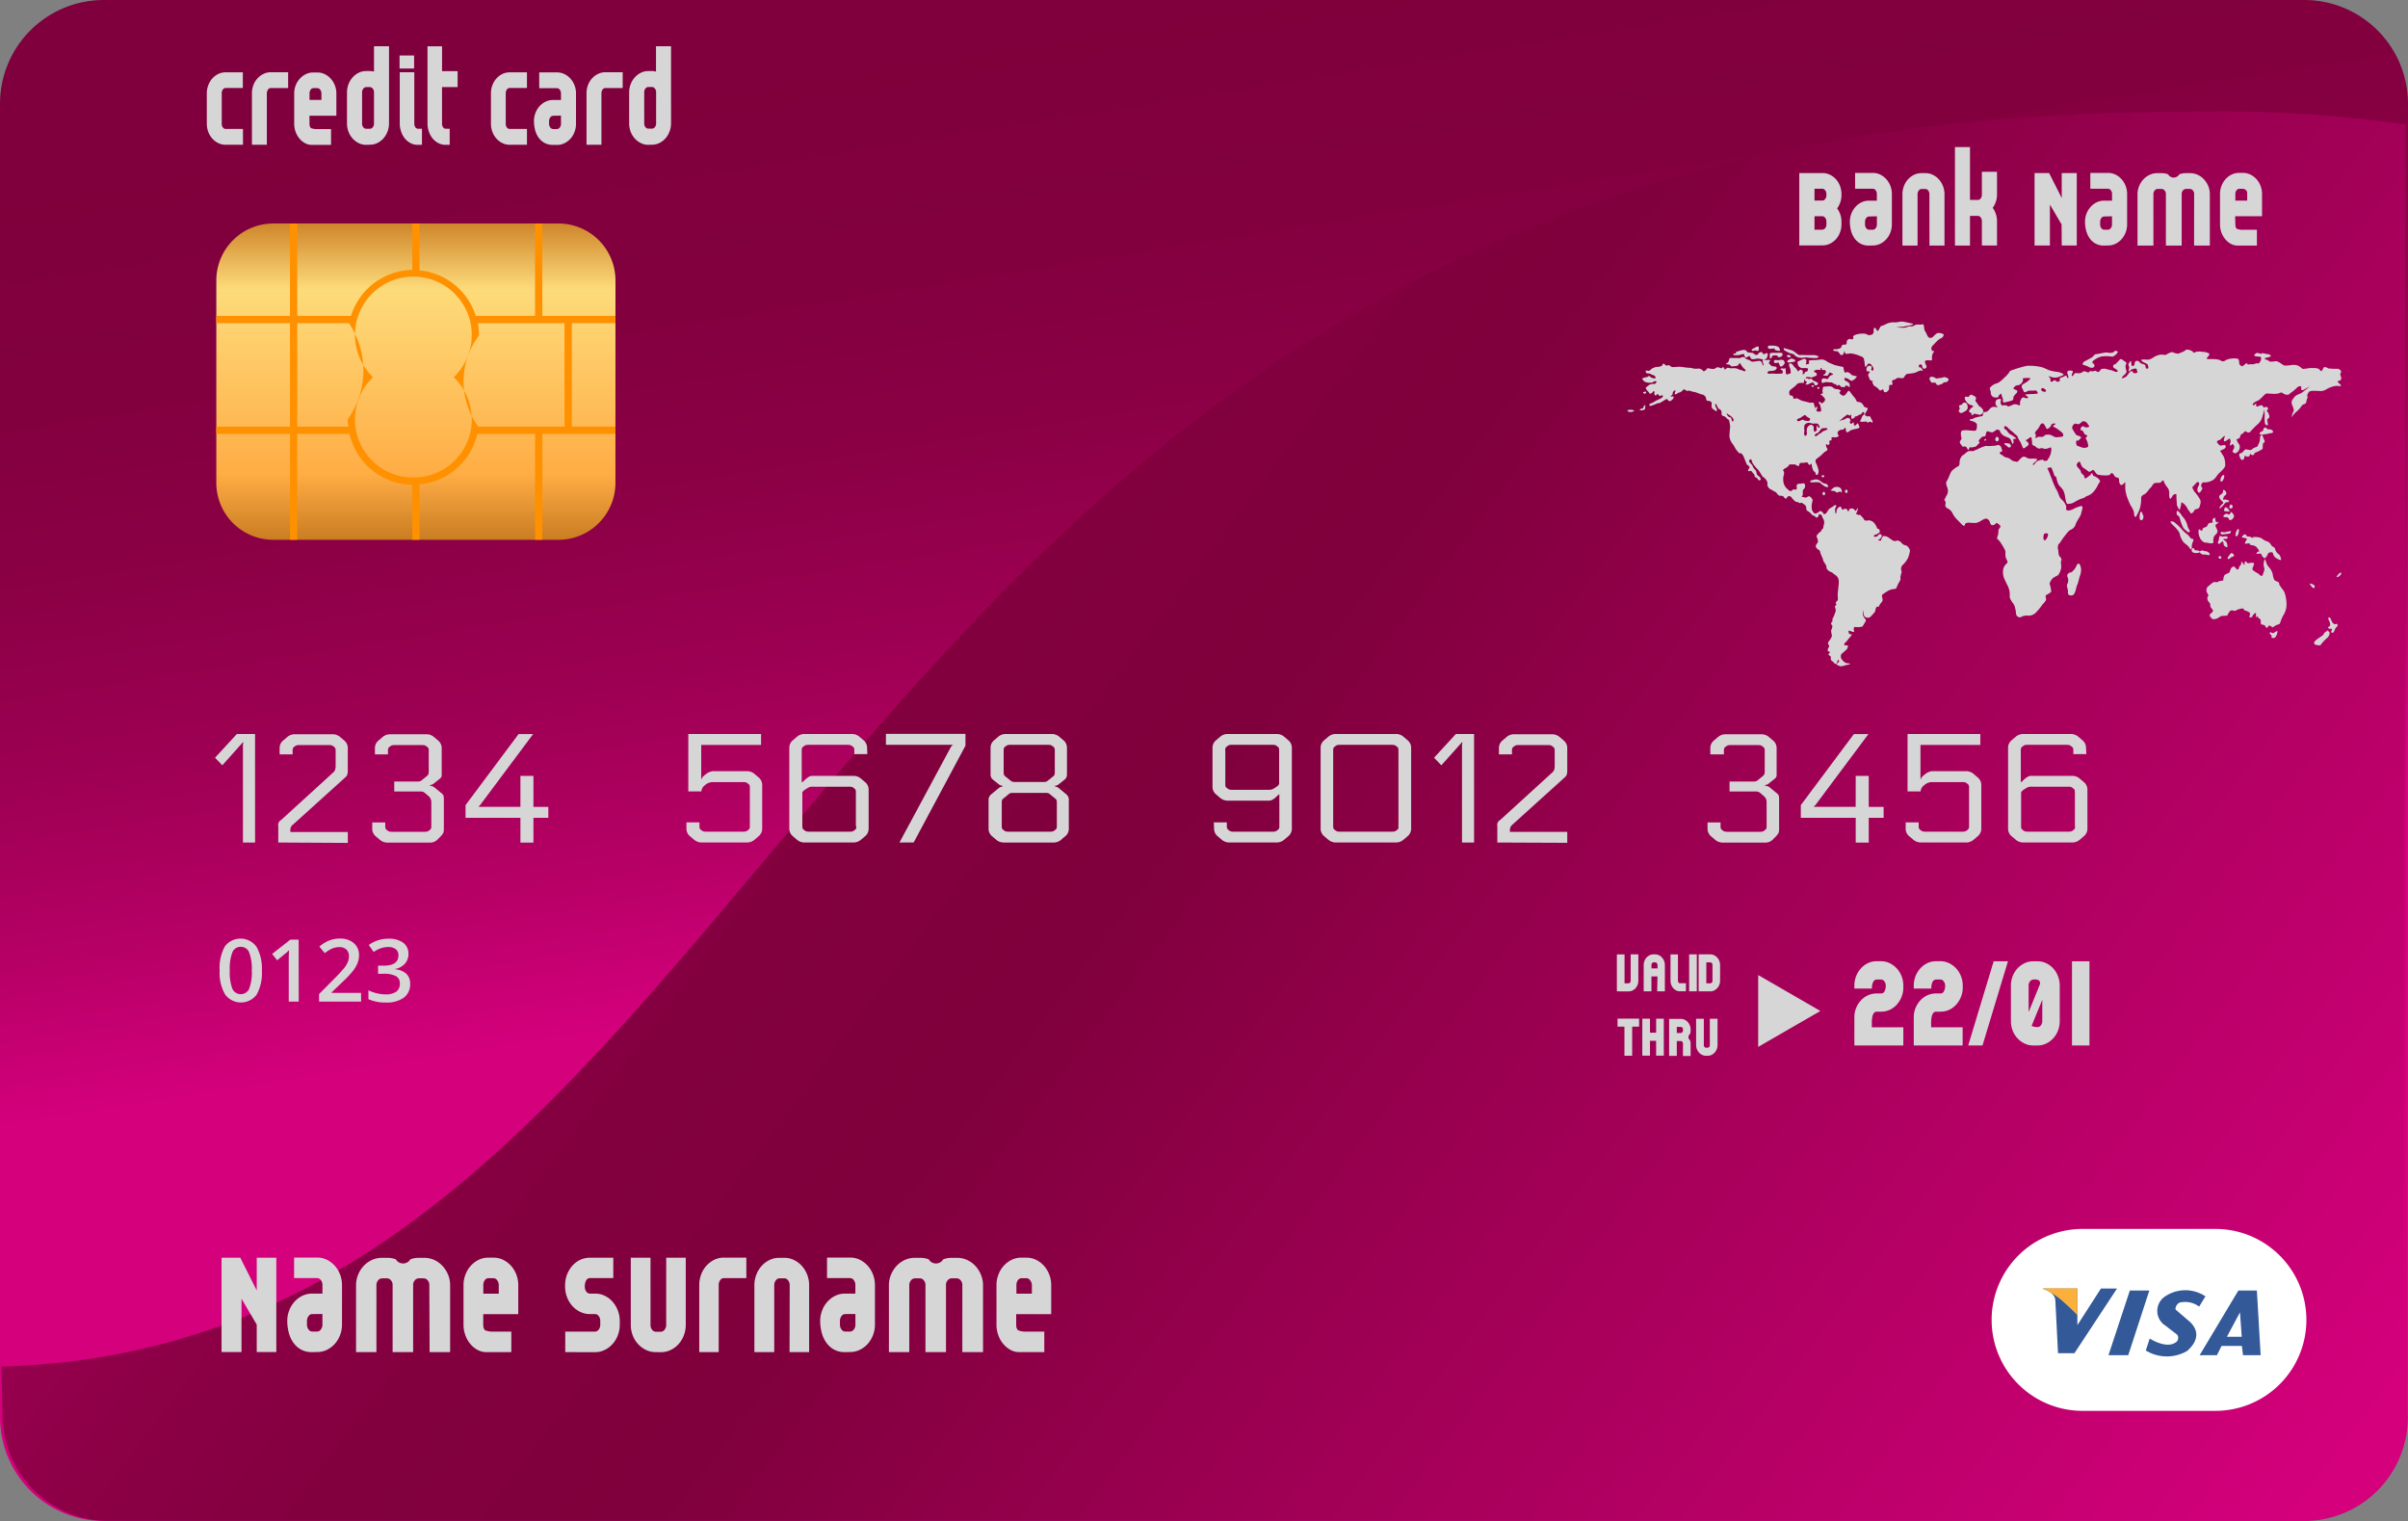 <svg id="Group_8683" data-name="Group 8683" xmlns="http://www.w3.org/2000/svg" xmlns:xlink="http://www.w3.org/1999/xlink" width="66.19" height="41.806" viewBox="0 0 66.19 41.806">
  <rect x="0" y="0" width="66.19" height="41.806" fill="#808080" stroke="none"/>
  <defs>
    <linearGradient id="linear-gradient" x1="0.375" y1="0.013" x2="0.528" y2="0.61" gradientUnits="objectBoundingBox">
      <stop offset="0" stop-color="#7f003c"/>
      <stop offset="0.242" stop-color="#82003e"/>
      <stop offset="0.451" stop-color="#8c0046"/>
      <stop offset="0.648" stop-color="#9e0053"/>
      <stop offset="0.835" stop-color="#b70066"/>
      <stop offset="1" stop-color="#d4007c"/>
    </linearGradient>
    <linearGradient id="linear-gradient-2" x1="0.018" y1="0.286" x2="1.063" y2="0.741" gradientUnits="objectBoundingBox">
      <stop offset="0" stop-color="#d4007c"/>
      <stop offset="0.07" stop-color="#b90068"/>
      <stop offset="0.159" stop-color="#a00054"/>
      <stop offset="0.251" stop-color="#8d0047"/>
      <stop offset="0.346" stop-color="#82003e"/>
      <stop offset="0.451" stop-color="#7f003c"/>
      <stop offset="1" stop-color="#d4007c"/>
    </linearGradient>
    <linearGradient id="linear-gradient-3" x1="0.5" y1="-0.269" x2="0.5" y2="2.254" gradientUnits="objectBoundingBox">
      <stop offset="0" stop-color="#ffca3f"/>
      <stop offset="0.097" stop-color="#ca7c22"/>
      <stop offset="0.189" stop-color="#fddb7a"/>
      <stop offset="0.42" stop-color="#ffad45"/>
      <stop offset="0.554" stop-color="#a95f0d"/>
      <stop offset="0.656" stop-color="#ffad45"/>
      <stop offset="0.79" stop-color="#ffff9b"/>
      <stop offset="0.868" stop-color="#ffed7b"/>
      <stop offset="1" stop-color="#ffca3f"/>
    </linearGradient>
  </defs>
  <g id="Group_2868" data-name="Group 2868">
    <g id="Group_2867" data-name="Group 2867">
      <g id="Group_2853" data-name="Group 2853">
        <path id="Path_5904" data-name="Path 5904" d="M117.7,353.739a2.854,2.854,0,0,1-2.844,2.846H54.36a2.854,2.854,0,0,1-2.846-2.846V317.624a2.853,2.853,0,0,1,2.846-2.845h60.5a2.853,2.853,0,0,1,2.844,2.845Z" transform="translate(-51.514 -314.779)" fill="url(#linear-gradient)"/>
        <path id="Path_5905" data-name="Path 5905" d="M54.583,369.829h60.331a2.913,2.913,0,0,0,2.836-2.969l.057-35.408a36.364,36.364,0,0,0-6.219-.349c-37.937,0-37.726,33.833-59.874,34.486l.032,1.271A2.915,2.915,0,0,0,54.583,369.829Z" transform="translate(-51.676 -328.027)" fill="url(#linear-gradient-2)"/>
      </g>
      <g id="Group_2854" data-name="Group 2854" transform="translate(5.946 6.143)">
        <path id="Path_5906" data-name="Path 5906" d="M94.046,354.513a1.567,1.567,0,0,1-1.568,1.567H84.642a1.566,1.566,0,0,1-1.567-1.567v-5.56a1.566,1.566,0,0,1,1.567-1.567h7.837a1.567,1.567,0,0,1,1.568,1.567Z" transform="translate(-83.075 -347.386)" fill-rule="evenodd" fill="url(#linear-gradient-3)"/>
        <path id="Path_5907" data-name="Path 5907" d="M94.046,350.126v-.2h-2.01v-2.539h-.2v2.539H90.207a1.8,1.8,0,0,0-1.547-1.252v-1.287h-.2v1.273a1.8,1.8,0,0,0-1.683,1.266H85.3v-2.539h-.2v2.539H83.075v.2H85.1v2.844H83.075v.2H85.1v2.909h.2v-2.909h1.436a1.806,1.806,0,0,0,1.725,1.4v1.508h.2v-1.522a1.8,1.8,0,0,0,1.589-1.387h1.587v2.909h.2v-2.909h2.01v-.2h-1.2v-2.844Zm-7.34,2.844H85.3v-2.844H86.72a2.316,2.316,0,0,1-.034,2.644A1.754,1.754,0,0,0,86.707,352.97Zm1.785,1.4a1.6,1.6,0,0,1-1.175-2.691l.062-.068-.062-.068a1.605,1.605,0,1,1,2.351,0l-.063.068.063.068a1.6,1.6,0,0,1-1.175,2.691Zm4.155-1.4h-2.37a2.1,2.1,0,0,1,.021-2.508,1.831,1.831,0,0,0-.034-.336h2.383Z" transform="translate(-83.075 -347.386)" fill="#ff9100" style="mix-blend-mode: multiply;isolation: isolate"/>
      </g>
      <g id="Group_2855" data-name="Group 2855" transform="translate(5.911 20.174)">
        <path id="Path_5908" data-name="Path 5908" d="M83.093,422.725l-.2-.209.6-.652h.5v2.983H83.66v-2.633a.287.287,0,0,1,.013-.111l-.013-.013Z" transform="translate(-82.893 -421.864)" fill="#d6d6d6"/>
        <path id="Path_5909" data-name="Path 5909" d="M92.12,424.847V424.4a.158.158,0,0,1,.081-.174l1.415-1.291a.213.213,0,0,0,.068-.087.466.466,0,0,0,.013-.126v-.378a.345.345,0,0,0-.007-.084.137.137,0,0,0-.045-.049.227.227,0,0,0-.06-.036.434.434,0,0,0-.1-.007h-.759a.427.427,0,0,0-.1.007.229.229,0,0,0-.06.036.142.142,0,0,0-.045.049.318.318,0,0,0-.006.084v.08h-.358v-.17a.265.265,0,0,1,.1-.213l.1-.085a.323.323,0,0,1,.2-.085h1.074a.322.322,0,0,1,.2.085l.1.085a.266.266,0,0,1,.1.213v.6a.463.463,0,0,1-.013.126.207.207,0,0,1-.068.087l-1.41,1.274a.192.192,0,0,0-.085.2v.017h1.577v.3Z" transform="translate(-90.382 -421.864)" fill="#d6d6d6"/>
        <path id="Path_5910" data-name="Path 5910" d="M107.507,423.338l.167.137a.254.254,0,0,1,.074.077.432.432,0,0,1,.011.127v.784a.333.333,0,0,1-.015.119.378.378,0,0,1-.066.09l-.077.077a.287.287,0,0,1-.2.1h-1.21a.319.319,0,0,1-.2-.085l-.1-.085a.266.266,0,0,1-.1-.213v-.17h.358v.081a.327.327,0,0,0,.006.083.135.135,0,0,0,.045.049.2.2,0,0,0,.06.036.4.4,0,0,0,.1.007h.844a.4.4,0,0,0,.1-.007.2.2,0,0,0,.06-.036.138.138,0,0,0,.045-.049.319.319,0,0,0,.006-.083v-.643a.211.211,0,0,0-.077-.163l-.064-.055a.369.369,0,0,0-.089-.064.456.456,0,0,0-.107-.008h-.682v-.273H107a.417.417,0,0,0,.106-.008.33.33,0,0,0,.089-.064l.064-.051a.3.3,0,0,0,.075-.075.319.319,0,0,0,.01-.1v-.528a.311.311,0,0,0-.006-.084.131.131,0,0,0-.045-.049.223.223,0,0,0-.059-.036.428.428,0,0,0-.1-.007h-.7a.459.459,0,0,0-.1.007.226.226,0,0,0-.06.036.139.139,0,0,0-.045.049.32.32,0,0,0-.006.084v.08h-.358v-.17a.266.266,0,0,1,.1-.213l.1-.085a.321.321,0,0,1,.2-.085H107.3a.323.323,0,0,1,.2.085l.1.085a.266.266,0,0,1,.1.213v.7a.258.258,0,0,1-.01.094.254.254,0,0,1-.067.064l-.124.1a.2.2,0,0,1-.119.055v.021A.2.2,0,0,1,107.507,423.338Z" transform="translate(-101.47 -421.864)" fill="#d6d6d6"/>
        <path id="Path_5911" data-name="Path 5911" d="M120.952,423.015h.358v.853h.409v.3h-.409v.682h-.358v-.682h-1.508v-.349l1.457-1.952h.4l-1.419,1.9a.25.25,0,0,1-.072.081v.018h1.142Z" transform="translate(-112.558 -421.864)" fill="#d6d6d6"/>
        <path id="Path_5912" data-name="Path 5912" d="M152.375,422.886h.963a.319.319,0,0,1,.2.086l.1.085a.265.265,0,0,1,.1.213v1.193a.267.267,0,0,1-.1.213l-.1.085a.32.32,0,0,1-.2.085H152.06a.321.321,0,0,1-.205-.085l-.1-.085a.267.267,0,0,1-.1-.213v-.17h.358v.081a.312.312,0,0,0,.006.083.127.127,0,0,0,.045.049.2.2,0,0,0,.06.036.4.4,0,0,0,.1.007h.963a.4.4,0,0,0,.1-.007.206.206,0,0,0,.06-.036.132.132,0,0,0,.045-.049.315.315,0,0,0,.006-.083V423.36a.317.317,0,0,0-.006-.083.13.13,0,0,0-.045-.049.218.218,0,0,0-.06-.036.456.456,0,0,0-.1-.006h-.822a.325.325,0,0,0-.2.085.236.236,0,0,0-.1.171h-.358v-1.577h2v.3h-1.645v.933h.017c0-.031.034-.069.093-.115A.393.393,0,0,1,152.375,422.886Z" transform="translate(-138.698 -421.864)" fill="#d6d6d6"/>
        <path id="Path_5913" data-name="Path 5913" d="M168.778,422.418h-.358v-.08a.32.32,0,0,0-.006-.084.139.139,0,0,0-.045-.049.227.227,0,0,0-.06-.036.426.426,0,0,0-.1-.007h-1.023a.436.436,0,0,0-.1.007.232.232,0,0,0-.06.036.134.134,0,0,0-.045.049.344.344,0,0,0-.007.084v.847H167l.021-.021c.1-.1.177-.149.234-.149h1.159a.321.321,0,0,1,.2.085l.1.085a.267.267,0,0,1,.1.213v1.065a.268.268,0,0,1-.1.213l-.1.085a.318.318,0,0,1-.2.085h-1.381a.32.32,0,0,1-.2-.085l-.1-.085a.269.269,0,0,1-.1-.213v-2.216a.268.268,0,0,1,.1-.213l.1-.085a.322.322,0,0,1,.2-.085h1.338a.322.322,0,0,1,.2.085l.1.085a.265.265,0,0,1,.1.213Zm-.315,1.956v-.886a.323.323,0,0,0-.006-.083.124.124,0,0,0-.044-.049.214.214,0,0,0-.06-.037.441.441,0,0,0-.1-.006H167.3a.443.443,0,0,0-.109.008.642.642,0,0,0-.1.056c-.065.039-.1.075-.1.106v.891a.339.339,0,0,0,.007.083.132.132,0,0,0,.045.049.211.211,0,0,0,.06.036.414.414,0,0,0,.1.007h1.065a.4.4,0,0,0,.1-.007.2.2,0,0,0,.06-.036.129.129,0,0,0,.044-.049A.32.32,0,0,0,168.463,424.374Z" transform="translate(-150.848 -421.864)" fill="#d6d6d6"/>
        <path id="Path_5914" data-name="Path 5914" d="M181.155,424.847l1.4-2.6a.213.213,0,0,1,.072-.085h-1.844v-.3h2.186v.324l-1.423,2.659Z" transform="translate(-162.342 -421.864)" fill="#d6d6d6"/>
        <path id="Path_5915" data-name="Path 5915" d="M195.838,423.53l.2-.166a.2.2,0,0,1,.119-.055v-.021a.2.2,0,0,1-.119-.055l-.141-.112a.176.176,0,0,1-.068-.145v-.729a.267.267,0,0,1,.1-.213l.1-.085a.323.323,0,0,1,.2-.085h1.3a.324.324,0,0,1,.2.085l.1.085a.265.265,0,0,1,.1.213v.729a.178.178,0,0,1-.068.145l-.141.112a.2.2,0,0,1-.119.055v.021a.2.2,0,0,1,.119.055l.2.166a.2.2,0,0,1,.06.167v.767a.266.266,0,0,1-.1.213c-.022.017-.057.045-.1.085a.319.319,0,0,1-.2.085h-1.406a.319.319,0,0,1-.2-.085c-.046-.04-.08-.068-.1-.085a.266.266,0,0,1-.1-.213V423.7A.2.2,0,0,1,195.838,423.53Zm1.483-.047h-.861a.406.406,0,0,0-.085.006.28.28,0,0,0-.073.05l-.093.077a.218.218,0,0,0-.064.063.3.3,0,0,0-.008.09v.605a.331.331,0,0,0,.006.083.136.136,0,0,0,.045.049.2.2,0,0,0,.06.036.4.4,0,0,0,.1.007h1.091a.4.4,0,0,0,.1-.007.2.2,0,0,0,.06-.036.133.133,0,0,0,.045-.049.339.339,0,0,0,.007-.083v-.605a.33.33,0,0,0-.008-.09.232.232,0,0,0-.064-.063l-.094-.077a.275.275,0,0,0-.073-.05A.4.4,0,0,0,197.32,423.483Zm.064-1.321H196.4a.425.425,0,0,0-.1.007.221.221,0,0,0-.06.036.133.133,0,0,0-.045.049.331.331,0,0,0-.006.084v.553a.312.312,0,0,0,.008.093.208.208,0,0,0,.06.064l.111.089a.2.2,0,0,0,.066.04.462.462,0,0,0,.1.007h.716a.451.451,0,0,0,.1-.007.191.191,0,0,0,.066-.04l.111-.089a.21.21,0,0,0,.06-.064.338.338,0,0,0,.008-.093v-.553a.312.312,0,0,0-.007-.084.136.136,0,0,0-.045-.049.226.226,0,0,0-.06-.036A.424.424,0,0,0,197.384,422.162Z" transform="translate(-174.512 -421.864)" fill="#d6d6d6"/>
        <path id="Path_5916" data-name="Path 5916" d="M228.436,424.293h.358v.081a.346.346,0,0,0,.006.083.132.132,0,0,0,.045.049.206.206,0,0,0,.059.036.418.418,0,0,0,.1.007h1.022a.4.4,0,0,0,.1-.007.206.206,0,0,0,.06-.036.134.134,0,0,0,.045-.049.307.307,0,0,0,.006-.083v-.848h-.017l-.021.021c-.1.1-.177.149-.234.149H228.8a.321.321,0,0,1-.2-.085l-.1-.085a.265.265,0,0,1-.1-.213v-1.066a.266.266,0,0,1,.1-.213l.1-.085a.324.324,0,0,1,.2-.085h1.381a.321.321,0,0,1,.2.085l.1.085a.265.265,0,0,1,.1.213v2.216a.266.266,0,0,1-.1.213l-.1.085a.318.318,0,0,1-.2.085h-1.338a.319.319,0,0,1-.2-.085l-.1-.085a.269.269,0,0,1-.1-.213Zm.316-1.956v.886a.31.31,0,0,0,.006.083.134.134,0,0,0,.045.049.226.226,0,0,0,.06.036.422.422,0,0,0,.1.007h.959a.435.435,0,0,0,.109-.009.592.592,0,0,0,.1-.055c.065-.04.1-.076.1-.107v-.89a.311.311,0,0,0-.006-.084.137.137,0,0,0-.045-.049.226.226,0,0,0-.06-.036.425.425,0,0,0-.1-.007H228.96a.422.422,0,0,0-.1.007.227.227,0,0,0-.06.036.138.138,0,0,0-.045.049A.311.311,0,0,0,228.751,422.338Z" transform="translate(-200.982 -421.864)" fill="#d6d6d6"/>
        <path id="Path_5917" data-name="Path 5917" d="M244.566,421.864h1.688a.322.322,0,0,1,.2.085l.1.085a.268.268,0,0,1,.1.213v2.216a.268.268,0,0,1-.1.213l-.1.085a.319.319,0,0,1-.2.085h-1.688a.319.319,0,0,1-.2-.085l-.1-.085a.267.267,0,0,1-.1-.213v-2.216a.267.267,0,0,1,.1-.213l.1-.085A.322.322,0,0,1,244.566,421.864Zm1.739,2.51v-2.036a.347.347,0,0,0-.006-.084.137.137,0,0,0-.045-.049.222.222,0,0,0-.06-.036.425.425,0,0,0-.1-.007h-1.372a.434.434,0,0,0-.1.007.223.223,0,0,0-.06.036.138.138,0,0,0-.045.049.351.351,0,0,0-.006.084v2.036a.346.346,0,0,0,.006.083.135.135,0,0,0,.045.049.2.2,0,0,0,.06.036.412.412,0,0,0,.1.007H246.1a.4.4,0,0,0,.1-.007.2.2,0,0,0,.06-.036.134.134,0,0,0,.045-.049A.343.343,0,0,0,246.3,424.374Z" transform="translate(-213.776 -421.864)" fill="#d6d6d6"/>
        <path id="Path_5918" data-name="Path 5918" d="M260.958,422.725l-.2-.209.6-.652h.5v2.983h-.332v-2.633a.3.3,0,0,1,.013-.111l-.013-.013Z" transform="translate(-227.25 -421.864)" fill="#d6d6d6"/>
        <path id="Path_5919" data-name="Path 5919" d="M269.988,424.847V424.4a.157.157,0,0,1,.081-.174l1.415-1.291a.212.212,0,0,0,.068-.087.471.471,0,0,0,.013-.126v-.378a.317.317,0,0,0-.007-.084.133.133,0,0,0-.045-.049.221.221,0,0,0-.059-.036.425.425,0,0,0-.1-.007H270.6a.423.423,0,0,0-.1.007.219.219,0,0,0-.059.036.137.137,0,0,0-.045.049.313.313,0,0,0-.006.084v.08h-.358v-.17a.266.266,0,0,1,.1-.213l.1-.085a.32.32,0,0,1,.2-.085h1.073a.324.324,0,0,1,.205.085l.1.085a.267.267,0,0,1,.1.213v.6a.463.463,0,0,1-.013.126.207.207,0,0,1-.068.087l-1.41,1.274a.3.3,0,0,0-.072.086.313.313,0,0,0-.013.111v.017h1.576v.3Z" transform="translate(-234.741 -421.864)" fill="#d6d6d6"/>
        <path id="Path_5920" data-name="Path 5920" d="M302.339,423.338l.166.137a.258.258,0,0,1,.074.077.432.432,0,0,1,.011.127v.784a.339.339,0,0,1-.015.119.368.368,0,0,1-.066.09l-.076.077a.289.289,0,0,1-.2.1h-1.21a.32.32,0,0,1-.2-.085l-.1-.085a.268.268,0,0,1-.1-.213v-.17h.358v.081a.32.32,0,0,0,.006.083.131.131,0,0,0,.045.049.205.205,0,0,0,.06.036.4.4,0,0,0,.1.007h.844a.408.408,0,0,0,.1-.007.209.209,0,0,0,.06-.036.137.137,0,0,0,.045-.049.354.354,0,0,0,.006-.083v-.643a.21.21,0,0,0-.077-.163l-.064-.055a.359.359,0,0,0-.09-.064.445.445,0,0,0-.106-.008h-.682v-.273h.622a.417.417,0,0,0,.106-.008.348.348,0,0,0,.09-.064l.064-.051a.3.3,0,0,0,.074-.075.312.312,0,0,0,.011-.1v-.528a.311.311,0,0,0-.007-.084.136.136,0,0,0-.045-.049.221.221,0,0,0-.06-.036.422.422,0,0,0-.1-.007h-.7a.456.456,0,0,0-.1.007.227.227,0,0,0-.059.036.136.136,0,0,0-.045.049.336.336,0,0,0-.006.084v.08H300.7v-.17a.266.266,0,0,1,.1-.213l.1-.085a.323.323,0,0,1,.2-.085h1.022a.32.32,0,0,1,.2.085l.1.085a.266.266,0,0,1,.1.213v.7a.254.254,0,0,1-.011.094.236.236,0,0,1-.066.064l-.123.1a.2.2,0,0,1-.119.055v.021A.2.2,0,0,1,302.339,423.338Z" transform="translate(-259.598 -421.864)" fill="#d6d6d6"/>
        <path id="Path_5921" data-name="Path 5921" d="M315.78,423.015h.358v.853h.409v.3h-.409v.682h-.358v-.682h-1.509v-.349l1.458-1.952h.4l-1.419,1.9a.25.25,0,0,1-.073.081v.018h1.142Z" transform="translate(-270.682 -421.864)" fill="#d6d6d6"/>
        <path id="Path_5922" data-name="Path 5922" d="M330.241,422.886h.964a.32.32,0,0,1,.2.086l.1.085a.267.267,0,0,1,.1.213v1.193a.268.268,0,0,1-.1.213l-.1.085a.321.321,0,0,1-.2.085h-1.279a.321.321,0,0,1-.2-.085l-.1-.085a.267.267,0,0,1-.1-.213v-.17h.358v.081a.328.328,0,0,0,.006.083.136.136,0,0,0,.045.049.207.207,0,0,0,.06.036.405.405,0,0,0,.1.007h.963a.4.4,0,0,0,.1-.007.2.2,0,0,0,.06-.036.129.129,0,0,0,.044-.049.313.313,0,0,0,.007-.083V423.36a.314.314,0,0,0-.007-.083.128.128,0,0,0-.044-.049.215.215,0,0,0-.06-.036.456.456,0,0,0-.1-.006h-.822a.324.324,0,0,0-.2.085.236.236,0,0,0-.1.171h-.358v-1.577h2v.3h-1.645v.933h.017c0-.031.034-.069.094-.115A.392.392,0,0,1,330.241,422.886Z" transform="translate(-283.055 -421.864)" fill="#d6d6d6"/>
        <path id="Path_5923" data-name="Path 5923" d="M346.647,422.418h-.358v-.08a.317.317,0,0,0-.007-.084.131.131,0,0,0-.045-.049.211.211,0,0,0-.06-.036.422.422,0,0,0-.1-.007h-1.022a.423.423,0,0,0-.1.007.219.219,0,0,0-.059.036.135.135,0,0,0-.045.049.334.334,0,0,0-.006.084v.847h.016l.022-.021q.149-.149.234-.149h1.159a.32.32,0,0,1,.2.085l.1.085a.266.266,0,0,1,.1.213v1.065a.266.266,0,0,1-.1.213l-.1.085a.318.318,0,0,1-.2.085H344.9a.32.32,0,0,1-.205-.085l-.1-.085a.266.266,0,0,1-.1-.213v-2.216a.265.265,0,0,1,.1-.213l.1-.085a.323.323,0,0,1,.205-.085h1.337a.323.323,0,0,1,.2.085l.1.085a.266.266,0,0,1,.1.213Zm-.315,1.956v-.886a.318.318,0,0,0-.006-.083.13.13,0,0,0-.045-.049.225.225,0,0,0-.06-.037.442.442,0,0,0-.1-.006h-.959a.434.434,0,0,0-.109.008.608.608,0,0,0-.1.056c-.066.039-.1.075-.1.106v.891a.33.33,0,0,0,.006.083.132.132,0,0,0,.045.049.2.2,0,0,0,.059.036.4.4,0,0,0,.1.007h1.065a.4.4,0,0,0,.1-.007.206.206,0,0,0,.06-.036.135.135,0,0,0,.045-.049A.314.314,0,0,0,346.332,424.374Z" transform="translate(-295.209 -421.864)" fill="#d6d6d6"/>
      </g>
      <g id="Group_2856" data-name="Group 2856" transform="translate(6.038 25.797)">
        <path id="Path_5924" data-name="Path 5924" d="M84.722,452.594a1.213,1.213,0,0,1-.144.661.539.539,0,0,1-.869-.008,1.19,1.19,0,0,1-.147-.653,1.23,1.23,0,0,1,.143-.666.541.541,0,0,1,.869.011A1.2,1.2,0,0,1,84.722,452.594Zm-.882,0a1.247,1.247,0,0,0,.072.5.252.252,0,0,0,.46,0,1.237,1.237,0,0,0,.073-.5,1.251,1.251,0,0,0-.073-.5.242.242,0,0,0-.231-.153.239.239,0,0,0-.229.15A1.255,1.255,0,0,0,83.84,452.594Z" transform="translate(-83.562 -451.714)" fill="#d6d6d6"/>
        <path id="Path_5925" data-name="Path 5925" d="M91.946,453.56h-.274v-1.1c0-.131,0-.236.009-.313-.018.018-.04.04-.066.062s-.113.095-.262.215l-.138-.174.5-.394h.229Z" transform="translate(-89.773 -451.827)" fill="#d6d6d6"/>
        <path id="Path_5926" data-name="Path 5926" d="M99.22,453.456H98.063v-.208l.44-.443a3.765,3.765,0,0,0,.259-.283.687.687,0,0,0,.093-.157.433.433,0,0,0,.029-.158.24.24,0,0,0-.07-.182.263.263,0,0,0-.192-.067.507.507,0,0,0-.19.036.9.9,0,0,0-.212.13l-.148-.18a.971.971,0,0,1,.277-.171.815.815,0,0,1,.286-.05.566.566,0,0,1,.382.124.42.42,0,0,1,.144.335.593.593,0,0,1-.042.22.88.88,0,0,1-.127.214,2.919,2.919,0,0,1-.285.3l-.3.287v.013h.81Z" transform="translate(-95.331 -451.723)" fill="#d6d6d6"/>
        <path id="Path_5927" data-name="Path 5927" d="M106.379,452.142a.4.4,0,0,1-.095.27.477.477,0,0,1-.267.146v.01a.516.516,0,0,1,.309.127.37.37,0,0,1,.1.271.452.452,0,0,1-.174.381.8.8,0,0,1-.495.134,1.12,1.12,0,0,1-.478-.092v-.245a1.065,1.065,0,0,0,.23.083,1,1,0,0,0,.234.03.5.5,0,0,0,.3-.073.268.268,0,0,0,.1-.229.217.217,0,0,0-.109-.2.694.694,0,0,0-.341-.064h-.149v-.223h.151q.409,0,.409-.283a.207.207,0,0,0-.072-.169.318.318,0,0,0-.21-.06.625.625,0,0,0-.187.028.892.892,0,0,0-.212.107l-.134-.191a.893.893,0,0,1,.545-.173.651.651,0,0,1,.4.11A.365.365,0,0,1,106.379,452.142Z" transform="translate(-101.19 -451.723)" fill="#d6d6d6"/>
      </g>
      <g id="Group_2858" data-name="Group 2858" transform="translate(5.685 1.274)">
        <g id="Group_2857" data-name="Group 2857">
          <path id="Path_5928" data-name="Path 5928" d="M82.006,327.274a.529.529,0,0,1-.163-.124.59.59,0,0,1-.11-.183.622.622,0,0,1-.04-.224v-.835a.619.619,0,0,1,.04-.224.6.6,0,0,1,.11-.184.53.53,0,0,1,.163-.124.456.456,0,0,1,.2-.046h.477v.43H82.21a.1.1,0,0,0-.074.039.162.162,0,0,0-.033.108v.835a.158.158,0,0,0,.033.106.1.1,0,0,0,.074.039h.477v.434H82.21A.455.455,0,0,1,82.006,327.274Z" transform="translate(-81.693 -324.616)" fill="#d6d6d6"/>
          <path id="Path_5929" data-name="Path 5929" d="M88.715,325.805a.165.165,0,0,0-.032.1v1.416h-.41v-1.416a.635.635,0,0,1,.038-.217.571.571,0,0,1,.107-.183.547.547,0,0,1,.165-.128.446.446,0,0,1,.208-.049h.477v.433H88.79A.092.092,0,0,0,88.715,325.805Z" transform="translate(-87.033 -324.616)" fill="#d6d6d6"/>
          <path id="Path_5930" data-name="Path 5930" d="M94.885,326.746c0,.065.017.106.052.121a.431.431,0,0,0,.165.023h.375v.434h-.254l-.271,0a.385.385,0,0,1-.2-.052.53.53,0,0,1-.153-.133.612.612,0,0,1-.1-.183.645.645,0,0,1-.035-.207v-.838a.615.615,0,0,1,.039-.217.6.6,0,0,1,.109-.183.541.541,0,0,1,.166-.128.461.461,0,0,1,.212-.049H95.1a.455.455,0,0,1,.209.049.541.541,0,0,1,.166.128.6.6,0,0,1,.109.183.615.615,0,0,1,.039.217v.612h-.74Zm.293-.939a.1.1,0,0,0-.076-.043h-.107a.094.094,0,0,0-.078.042.165.165,0,0,0-.032.1v.182h.327v-.182A.163.163,0,0,0,95.178,325.807Z" transform="translate(-92.062 -324.616)" fill="#d6d6d6"/>
          <path id="Path_5931" data-name="Path 5931" d="M102.665,324.249a.452.452,0,0,1-.205-.048.553.553,0,0,1-.167-.128.6.6,0,0,1-.113-.188.631.631,0,0,1-.04-.225v-.85a.633.633,0,0,1,.04-.225.6.6,0,0,1,.113-.188.551.551,0,0,1,.167-.129.454.454,0,0,1,.205-.047h.107a.345.345,0,0,1,.11.017v-.7h.413v2.118a.634.634,0,0,1-.04.225.619.619,0,0,1-.111.188.544.544,0,0,1-.166.128.452.452,0,0,1-.205.048Zm.181-1.546a.1.1,0,0,0-.074-.041h-.107a.1.1,0,0,0-.075.041.157.157,0,0,0-.035.107v.85a.156.156,0,0,0,.035.108.1.1,0,0,0,.075.039h.107a.1.1,0,0,0,.074-.039.154.154,0,0,0,.036-.108v-.85A.155.155,0,0,0,102.845,322.7Z" transform="translate(-98.287 -321.542)" fill="#d6d6d6"/>
          <path id="Path_5932" data-name="Path 5932" d="M110.209,323.233h-.4v-.358h.4Zm-.1,2.049a.51.51,0,0,1-.159-.131.611.611,0,0,1-.1-.188.679.679,0,0,1-.036-.221v-1.407h.4v1.407a.174.174,0,0,0,.03.107.088.088,0,0,0,.071.04h.11v.442h-.11A.431.431,0,0,1,110.105,325.282Z" transform="translate(-104.511 -322.624)" fill="#d6d6d6"/>
          <path id="Path_5933" data-name="Path 5933" d="M114.3,323.66a.173.173,0,0,0,.03.107.088.088,0,0,0,.071.04h.11v.442h-.11a.431.431,0,0,1-.205-.049.513.513,0,0,1-.159-.132.608.608,0,0,1-.1-.188.674.674,0,0,1-.036-.221v-2.118h.4v.682h.428v.439H114.3Z" transform="translate(-107.835 -321.542)" fill="#d6d6d6"/>
          <path id="Path_5934" data-name="Path 5934" d="M123.464,327.274a.526.526,0,0,1-.163-.124.587.587,0,0,1-.11-.183.618.618,0,0,1-.04-.224v-.835a.616.616,0,0,1,.04-.224.593.593,0,0,1,.11-.184.528.528,0,0,1,.163-.124.456.456,0,0,1,.2-.046h.477v.43h-.477a.1.1,0,0,0-.073.039.161.161,0,0,0-.033.108v.835a.157.157,0,0,0,.033.106.1.1,0,0,0,.073.039h.477v.434h-.477A.455.455,0,0,1,123.464,327.274Z" transform="translate(-115.341 -324.616)" fill="#d6d6d6"/>
          <path id="Path_5935" data-name="Path 5935" d="M129.95,327.324a.47.47,0,0,1-.244-.059.5.5,0,0,1-.162-.152.651.651,0,0,1-.091-.209.985.985,0,0,1-.029-.235.616.616,0,0,1,.039-.217.6.6,0,0,1,.11-.185.535.535,0,0,1,.167-.129.47.47,0,0,1,.21-.048h.217v-.182a.162.162,0,0,0-.033-.1.1.1,0,0,0-.077-.043h-.488v-.433h.488a.455.455,0,0,1,.21.049.542.542,0,0,1,.166.128.592.592,0,0,1,.108.183.614.614,0,0,1,.039.217v.838a.612.612,0,0,1-.039.217.592.592,0,0,1-.108.184.544.544,0,0,1-.166.128.455.455,0,0,1-.21.049Zm0-.8a.1.1,0,0,0-.077.044.166.166,0,0,0-.033.1v.078a.161.161,0,0,0,.033.1.1.1,0,0,0,.077.043h.107a.1.1,0,0,0,.077-.043.162.162,0,0,0,.033-.1v-.226Z" transform="translate(-120.432 -324.616)" fill="#d6d6d6"/>
          <path id="Path_5936" data-name="Path 5936" d="M137.536,325.805a.165.165,0,0,0-.032.1v1.416h-.41v-1.416a.634.634,0,0,1,.037-.217.571.571,0,0,1,.107-.183.546.546,0,0,1,.165-.128.447.447,0,0,1,.208-.049h.477v.433h-.477A.092.092,0,0,0,137.536,325.805Z" transform="translate(-126.657 -324.616)" fill="#d6d6d6"/>
          <path id="Path_5937" data-name="Path 5937" d="M143.816,324.249a.451.451,0,0,1-.2-.048.555.555,0,0,1-.168-.128.6.6,0,0,1-.113-.188.631.631,0,0,1-.04-.225v-.85a.633.633,0,0,1,.04-.225.594.594,0,0,1,.113-.188.553.553,0,0,1,.168-.129.453.453,0,0,1,.2-.047h.107a.342.342,0,0,1,.11.017v-.7h.413v2.118a.631.631,0,0,1-.04.225.613.613,0,0,1-.111.188.545.545,0,0,1-.166.128.452.452,0,0,1-.205.048ZM144,322.7a.1.1,0,0,0-.074-.041h-.107a.1.1,0,0,0-.075.041.158.158,0,0,0-.035.107v.85a.157.157,0,0,0,.035.108.1.1,0,0,0,.075.039h.107a.1.1,0,0,0,.074-.039.154.154,0,0,0,.036-.108v-.85A.155.155,0,0,0,144,322.7Z" transform="translate(-131.686 -321.542)" fill="#d6d6d6"/>
        </g>
      </g>
      <g id="Group_2859" data-name="Group 2859" transform="translate(49.458 4.042)">
        <path id="Path_5938" data-name="Path 5938" d="M314.044,342.017v-1.991h.633a.473.473,0,0,1,.207.046.53.53,0,0,1,.167.124.574.574,0,0,1,.111.183.621.621,0,0,1,.041.224v.034a.593.593,0,0,1-.032.194.631.631,0,0,1-.087.167.646.646,0,0,1,.087.166.581.581,0,0,1,.032.192v.081a.619.619,0,0,1-.041.224.575.575,0,0,1-.111.184.535.535,0,0,1-.167.124.473.473,0,0,1-.207.046Zm.709-1.52a.1.1,0,0,0-.077-.04h-.214v.326h.214a.1.1,0,0,0,.077-.039.149.149,0,0,0,.036-.106V340.6A.155.155,0,0,0,314.754,340.5Zm0,.757a.1.1,0,0,0-.077-.041h-.214v.37h.214a.105.105,0,0,0,.077-.039.15.15,0,0,0,.036-.105v-.078A.155.155,0,0,0,314.754,341.254Z" transform="translate(-314.044 -339.312)" fill="#d6d6d6"/>
        <path id="Path_5939" data-name="Path 5939" d="M321.947,342.02a.469.469,0,0,1-.244-.059.5.5,0,0,1-.162-.152.656.656,0,0,1-.091-.209.984.984,0,0,1-.029-.236.611.611,0,0,1,.039-.217.59.59,0,0,1,.11-.185.529.529,0,0,1,.167-.129.471.471,0,0,1,.209-.048h.217V340.6a.16.16,0,0,0-.033-.1.1.1,0,0,0-.077-.043h-.488v-.434h.488a.459.459,0,0,1,.209.049.546.546,0,0,1,.166.129.6.6,0,0,1,.109.183.621.621,0,0,1,.039.217v.838a.617.617,0,0,1-.039.216.6.6,0,0,1-.109.184.544.544,0,0,1-.166.129.461.461,0,0,1-.209.049Zm0-.8a.1.1,0,0,0-.076.043.165.165,0,0,0-.033.1v.078a.161.161,0,0,0,.033.1.1.1,0,0,0,.076.043h.107a.1.1,0,0,0,.077-.043.161.161,0,0,0,.033-.1v-.226Z" transform="translate(-320.031 -339.312)" fill="#d6d6d6"/>
        <path id="Path_5940" data-name="Path 5940" d="M329.833,340.619a.162.162,0,0,0-.033-.1.1.1,0,0,0-.077-.043h-.107a.1.1,0,0,0-.076.043.162.162,0,0,0-.033.1v1.413h-.416v-1.413a.612.612,0,0,1,.039-.217.6.6,0,0,1,.108-.183.549.549,0,0,1,.166-.129.467.467,0,0,1,.212-.049h.107a.459.459,0,0,1,.21.049.547.547,0,0,1,.166.129.6.6,0,0,1,.109.183.615.615,0,0,1,.039.217v1.413h-.413Z" transform="translate(-326.256 -339.324)" fill="#d6d6d6"/>
        <path id="Path_5941" data-name="Path 5941" d="M337.5,338.277a.17.17,0,0,0-.032-.105.091.091,0,0,0-.072-.042h-.223v.815h-.413v-2.708h.413v1.453h.223a.09.09,0,0,0,.072-.042.17.17,0,0,0,.032-.105v-.627h.416v.627a.621.621,0,0,1-.03.192.61.61,0,0,1-.088.172.644.644,0,0,1,.088.176.633.633,0,0,1,.03.193v.667H337.5Z" transform="translate(-332.481 -336.237)" fill="#d6d6d6"/>
        <path id="Path_5942" data-name="Path 5942" d="M349.114,341.439l-.321-.546v1.124h-.422v-1.991h.4l.347.688v-.688h.413v1.991h-.413Z" transform="translate(-341.904 -339.312)" fill="#d6d6d6"/>
        <path id="Path_5943" data-name="Path 5943" d="M356.259,342.02a.469.469,0,0,1-.244-.059.5.5,0,0,1-.162-.152.656.656,0,0,1-.091-.209.984.984,0,0,1-.029-.236.616.616,0,0,1,.039-.217.6.6,0,0,1,.11-.185.532.532,0,0,1,.167-.129.471.471,0,0,1,.21-.048h.217V340.6a.16.16,0,0,0-.033-.1.1.1,0,0,0-.076-.043h-.488v-.434h.488a.458.458,0,0,1,.209.049.548.548,0,0,1,.166.129.6.6,0,0,1,.109.183.615.615,0,0,1,.039.217v.838a.612.612,0,0,1-.039.216.6.6,0,0,1-.109.184.546.546,0,0,1-.166.129.46.46,0,0,1-.209.049Zm0-.8a.1.1,0,0,0-.077.043.164.164,0,0,0-.033.1v.078a.16.16,0,0,0,.033.1.1.1,0,0,0,.077.043h.107a.1.1,0,0,0,.076-.043.161.161,0,0,0,.033-.1v-.226Z" transform="translate(-347.879 -339.312)" fill="#d6d6d6"/>
        <path id="Path_5944" data-name="Path 5944" d="M364.957,340.619a.146.146,0,0,0-.037-.105.11.11,0,0,0-.078-.039h-.113a.109.109,0,0,0-.078.039.145.145,0,0,0-.037.105v1.413h-.434v-1.413a.146.146,0,0,0-.037-.105.11.11,0,0,0-.078-.039h-.113a.107.107,0,0,0-.078.04.149.149,0,0,0-.037.107l0,1.41H363.4v-1.413a.573.573,0,0,1,.044-.221.614.614,0,0,1,.117-.185.555.555,0,0,1,.173-.126.508.508,0,0,1,.215-.046h.113a.513.513,0,0,1,.178.032.178.178,0,0,0,.309,0,.51.51,0,0,1,.178-.032h.113a.507.507,0,0,1,.215.046.549.549,0,0,1,.173.126.62.62,0,0,1,.117.185.579.579,0,0,1,.043.221v1.413h-.433Z" transform="translate(-354.103 -339.324)" fill="#d6d6d6"/>
        <path id="Path_5945" data-name="Path 5945" d="M375.9,341.442c0,.065.017.106.052.121a.425.425,0,0,0,.165.023h.375v.433h-.254l-.272,0a.384.384,0,0,1-.2-.052.539.539,0,0,1-.153-.133.614.614,0,0,1-.1-.184.636.636,0,0,1-.035-.206V340.6a.613.613,0,0,1,.039-.217.592.592,0,0,1,.108-.183.549.549,0,0,1,.166-.129.465.465,0,0,1,.212-.049h.107a.458.458,0,0,1,.209.049.546.546,0,0,1,.166.129.593.593,0,0,1,.109.183.615.615,0,0,1,.039.217v.613h-.74Zm.293-.939a.1.1,0,0,0-.077-.043h-.107a.094.094,0,0,0-.078.042.163.163,0,0,0-.032.1v.182h.326V340.6A.162.162,0,0,0,376.2,340.5Z" transform="translate(-363.913 -339.312)" fill="#d6d6d6"/>
      </g>
      <g id="Group_2860" data-name="Group 2860" transform="translate(6.09 34.568)">
        <path id="Path_5946" data-name="Path 5946" d="M84.808,500.108l-.418-.711v1.464h-.549v-2.592h.515l.452.9v-.9h.538v2.592h-.538Z" transform="translate(-83.841 -498.268)" fill="#d6d6d6"/>
        <path id="Path_5947" data-name="Path 5947" d="M94.111,500.864a.613.613,0,0,1-.318-.077.654.654,0,0,1-.211-.2.845.845,0,0,1-.118-.273,1.268,1.268,0,0,1-.038-.307.8.8,0,0,1,.051-.282.777.777,0,0,1,.143-.241.7.7,0,0,1,.218-.167.612.612,0,0,1,.273-.062h.282v-.237a.211.211,0,0,0-.043-.132.125.125,0,0,0-.1-.057h-.636v-.564h.636a.6.6,0,0,1,.273.064.714.714,0,0,1,.216.168.769.769,0,0,1,.141.239.8.8,0,0,1,.051.282v1.091a.8.8,0,0,1-.051.282.768.768,0,0,1-.141.239.706.706,0,0,1-.216.167.593.593,0,0,1-.273.064Zm0-1.046a.125.125,0,0,0-.1.056.218.218,0,0,0-.043.136v.1a.209.209,0,0,0,.043.131.125.125,0,0,0,.1.057h.139a.125.125,0,0,0,.1-.057.21.21,0,0,0,.043-.131v-.294Z" transform="translate(-91.62 -498.268)" fill="#d6d6d6"/>
        <path id="Path_5948" data-name="Path 5948" d="M105.436,499.041a.189.189,0,0,0-.049-.137.141.141,0,0,0-.1-.051h-.147a.141.141,0,0,0-.1.051.189.189,0,0,0-.049.137v1.84h-.564v-1.84a.189.189,0,0,0-.049-.137.14.14,0,0,0-.1-.051h-.147a.141.141,0,0,0-.1.053.2.2,0,0,0-.049.139l0,1.836h-.56v-1.84a.748.748,0,0,1,.056-.287.8.8,0,0,1,.152-.241.724.724,0,0,1,.226-.164.663.663,0,0,1,.28-.06h.147a.655.655,0,0,1,.232.041.232.232,0,0,0,.4,0,.653.653,0,0,1,.231-.041h.147a.664.664,0,0,1,.281.06.721.721,0,0,1,.225.164.8.8,0,0,1,.153.241.751.751,0,0,1,.056.287v1.84h-.564Z" transform="translate(-99.725 -498.285)" fill="#d6d6d6"/>
        <path id="Path_5949" data-name="Path 5949" d="M119.69,500.112c0,.085.023.138.068.158a.561.561,0,0,0,.215.03h.489v.564h-.331l-.354,0a.5.5,0,0,1-.256-.068.705.705,0,0,1-.2-.173.792.792,0,0,1-.128-.239.833.833,0,0,1-.045-.269V499.02a.8.8,0,0,1,.051-.282.776.776,0,0,1,.141-.239.716.716,0,0,1,.216-.168.6.6,0,0,1,.277-.064h.139a.6.6,0,0,1,.273.064.716.716,0,0,1,.216.168.776.776,0,0,1,.141.239.8.8,0,0,1,.051.282v.8h-.963Zm.382-1.223a.125.125,0,0,0-.1-.057h-.139a.123.123,0,0,0-.1.055.214.214,0,0,0-.041.133v.237h.425v-.237A.21.21,0,0,0,120.072,498.889Z" transform="translate(-112.497 -498.268)" fill="#d6d6d6"/>
        <path id="Path_5950" data-name="Path 5950" d="M133.97,500.864V500.3h.82a.125.125,0,0,0,.1-.057.209.209,0,0,0,.043-.131v-.105a.209.209,0,0,0-.043-.134.126.126,0,0,0-.1-.055h-.139a.6.6,0,0,1-.277-.064.721.721,0,0,1-.216-.167.776.776,0,0,1-.141-.239.8.8,0,0,1-.051-.282v-.045a.806.806,0,0,1,.192-.523.669.669,0,0,1,.216-.167.618.618,0,0,1,.277-.062h.64v.56h-.64a.117.117,0,0,0-.106.064.342.342,0,0,0-.037.173.214.214,0,0,0,.041.134.123.123,0,0,0,.1.055h.139a.613.613,0,0,1,.273.062.674.674,0,0,1,.216.168.809.809,0,0,1,.192.523v.105a.8.8,0,0,1-.051.282.772.772,0,0,1-.141.239.705.705,0,0,1-.216.167.594.594,0,0,1-.273.064Z" transform="translate(-124.523 -498.268)" fill="#d6d6d6"/>
        <path id="Path_5951" data-name="Path 5951" d="M144.237,500.864a.606.606,0,0,1-.267-.06.727.727,0,0,1-.365-.4.806.806,0,0,1-.053-.292v-1.844h.542v1.844a.206.206,0,0,0,.045.139.129.129,0,0,0,.1.053h.139a.131.131,0,0,0,.1-.053.2.2,0,0,0,.047-.139v-1.844h.538v1.844a.81.81,0,0,1-.053.292.75.75,0,0,1-.145.239.7.7,0,0,1-.216.162.606.606,0,0,1-.267.06Z" transform="translate(-132.303 -498.268)" fill="#d6d6d6"/>
        <path id="Path_5952" data-name="Path 5952" d="M154.113,498.887a.213.213,0,0,0-.041.133v1.844h-.534V499.02a.824.824,0,0,1,.049-.282.738.738,0,0,1,.139-.239.721.721,0,0,1,.214-.168.585.585,0,0,1,.271-.064h.621v.564h-.621A.12.12,0,0,0,154.113,498.887Z" transform="translate(-140.407 -498.268)" fill="#d6d6d6"/>
        <path id="Path_5953" data-name="Path 5953" d="M162.571,499.041a.211.211,0,0,0-.043-.131.126.126,0,0,0-.1-.057h-.139a.126.126,0,0,0-.1.057.211.211,0,0,0-.043.131v1.84H161.6v-1.84a.8.8,0,0,1,.051-.282.781.781,0,0,1,.141-.239.7.7,0,0,1,.216-.167.6.6,0,0,1,.277-.064h.139a.588.588,0,0,1,.273.064.7.7,0,0,1,.216.167.776.776,0,0,1,.141.239.8.8,0,0,1,.051.282v1.84h-.538Z" transform="translate(-146.954 -498.285)" fill="#d6d6d6"/>
        <path id="Path_5954" data-name="Path 5954" d="M171.875,500.864a.613.613,0,0,1-.318-.077.65.65,0,0,1-.211-.2.847.847,0,0,1-.119-.273,1.278,1.278,0,0,1-.038-.307.8.8,0,0,1,.051-.282.769.769,0,0,1,.143-.241.706.706,0,0,1,.218-.167.612.612,0,0,1,.273-.062h.282v-.237a.21.21,0,0,0-.043-.132.125.125,0,0,0-.1-.057h-.636v-.564h.636a.6.6,0,0,1,.273.064.718.718,0,0,1,.216.168.773.773,0,0,1,.141.239.8.8,0,0,1,.051.282v1.091a.8.8,0,0,1-.051.282.772.772,0,0,1-.141.239.71.71,0,0,1-.216.167.6.6,0,0,1-.273.064Zm0-1.046a.124.124,0,0,0-.1.056.218.218,0,0,0-.043.136v.1a.209.209,0,0,0,.043.131.124.124,0,0,0,.1.057h.139a.125.125,0,0,0,.1-.057.209.209,0,0,0,.043-.131v-.294Z" transform="translate(-154.734 -498.268)" fill="#d6d6d6"/>
        <path id="Path_5955" data-name="Path 5955" d="M183.2,499.041a.189.189,0,0,0-.049-.137.141.141,0,0,0-.1-.051H182.9a.141.141,0,0,0-.1.051.189.189,0,0,0-.049.137v1.84h-.564v-1.84a.189.189,0,0,0-.049-.137.141.141,0,0,0-.1-.051h-.147a.141.141,0,0,0-.1.053.2.2,0,0,0-.049.139l0,1.836h-.56v-1.84a.745.745,0,0,1,.057-.287.8.8,0,0,1,.152-.241.723.723,0,0,1,.226-.164.663.663,0,0,1,.28-.06h.147a.656.656,0,0,1,.232.041.232.232,0,0,0,.4,0,.654.654,0,0,1,.231-.041h.147a.663.663,0,0,1,.28.06.723.723,0,0,1,.226.164.8.8,0,0,1,.152.241.752.752,0,0,1,.057.287v1.84H183.2Z" transform="translate(-162.838 -498.285)" fill="#d6d6d6"/>
        <path id="Path_5956" data-name="Path 5956" d="M197.453,500.112c0,.085.023.138.068.158a.561.561,0,0,0,.215.03h.489v.564h-.331l-.354,0a.5.5,0,0,1-.256-.068.706.706,0,0,1-.2-.173.788.788,0,0,1-.128-.239.833.833,0,0,1-.045-.269V499.02a.8.8,0,0,1,.051-.282.769.769,0,0,1,.141-.239.717.717,0,0,1,.216-.168.6.6,0,0,1,.276-.064h.139a.6.6,0,0,1,.273.064.717.717,0,0,1,.216.168.774.774,0,0,1,.141.239.8.8,0,0,1,.051.282v.8h-.963Zm.382-1.223a.124.124,0,0,0-.1-.057H197.6a.123.123,0,0,0-.1.055.215.215,0,0,0-.041.133v.237h.425v-.237A.209.209,0,0,0,197.834,498.889Z" transform="translate(-175.61 -498.268)" fill="#d6d6d6"/>
      </g>
      <g id="Group_2863" data-name="Group 2863" transform="translate(44.444 26.231)">
        <g id="Group_2861" data-name="Group 2861" transform="translate(0)">
          <path id="Path_5957" data-name="Path 5957" d="M287.43,455.033v-1.016h.211v.795h.111a.055.055,0,0,0,.039-.02.078.078,0,0,0,.018-.054v-.723h.211v.726a.313.313,0,0,1-.021.114.293.293,0,0,1-.057.093.275.275,0,0,1-.086.063.241.241,0,0,1-.1.023Z" transform="translate(-287.43 -454.016)" fill="#d6d6d6"/>
          <path id="Path_5958" data-name="Path 5958" d="M291.722,454.622h-.166v.41h-.213v-.721a.314.314,0,0,1,.021-.114.288.288,0,0,1,.057-.094.282.282,0,0,1,.086-.063.23.23,0,0,1,.1-.024h.055a.23.23,0,0,1,.1.024.273.273,0,0,1,.085.063.291.291,0,0,1,.057.094.314.314,0,0,1,.021.114v.721h-.211Zm-.018-.365a.053.053,0,0,0-.037-.021h-.055a.051.051,0,0,0-.038.021.08.08,0,0,0-.017.054v.092h.166v-.092A.078.078,0,0,0,291.7,454.256Z" transform="translate(-290.606 -454.016)" fill="#d6d6d6"/>
          <path id="Path_5959" data-name="Path 5959" d="M295.413,455.021a.283.283,0,0,1-.082-.064.288.288,0,0,1-.055-.093.322.322,0,0,1-.02-.113v-.72h.205v.72a.076.076,0,0,0,.017.053.048.048,0,0,0,.035.019h.167v.221h-.167A.219.219,0,0,1,295.413,455.021Z" transform="translate(-293.782 -454.029)" fill="#d6d6d6"/>
          <path id="Path_5960" data-name="Path 5960" d="M297.972,454.016h.211v1.016h-.211Z" transform="translate(-295.986 -454.016)" fill="#d6d6d6"/>
          <path id="Path_5961" data-name="Path 5961" d="M299.364,455.032v-1.016h.324a.231.231,0,0,1,.1.024.279.279,0,0,1,.086.064.307.307,0,0,1,.058.095.32.32,0,0,1,.021.113v.426a.323.323,0,0,1-.021.114.288.288,0,0,1-.143.157.238.238,0,0,1-.1.024Zm.362-.775a.053.053,0,0,0-.038-.02h-.113v.574h.113a.052.052,0,0,0,.038-.02.075.075,0,0,0,.018-.054v-.426A.074.074,0,0,0,299.726,454.257Z" transform="translate(-297.116 -454.016)" fill="#d6d6d6"/>
          <path id="Path_5962" data-name="Path 5962" d="M287.922,464.43h-.212v-.8h-.19v-.22h.593v.22h-.19Z" transform="translate(-287.502 -461.643)" fill="#d6d6d6"/>
          <path id="Path_5963" data-name="Path 5963" d="M291.516,464.014h-.169v.408h-.211v-1.016h.211v.386h.169v-.386h.211v1.016h-.211Z" transform="translate(-290.437 -461.638)" fill="#d6d6d6"/>
          <path id="Path_5964" data-name="Path 5964" d="M295.436,464.1a.077.077,0,0,0-.019-.054.052.052,0,0,0-.039-.021h-.112v.408h-.211v-1.016h.323a.241.241,0,0,1,.105.024.267.267,0,0,1,.085.063.3.3,0,0,1,.057.094.318.318,0,0,1,.021.114v.02a.3.3,0,0,1-.016.1.105.105,0,0,0,0,.171.308.308,0,0,1,.016.1v.333h-.211Zm-.019-.442a.052.052,0,0,0-.039-.021h-.112v.167h.112a.054.054,0,0,0,.039-.02.071.071,0,0,0,.019-.053v-.02A.077.077,0,0,0,295.418,463.654Z" transform="translate(-293.619 -461.643)" fill="#d6d6d6"/>
          <path id="Path_5965" data-name="Path 5965" d="M299.245,464.43a.237.237,0,0,1-.1-.024.279.279,0,0,1-.086-.064.3.3,0,0,1-.058-.094.313.313,0,0,1-.021-.114v-.721h.212v.721a.08.08,0,0,0,.018.054.051.051,0,0,0,.038.02h.053a.051.051,0,0,0,.038-.02.078.078,0,0,0,.018-.054v-.721h.212v.721a.311.311,0,0,1-.021.114.3.3,0,0,1-.057.094.28.28,0,0,1-.086.064.237.237,0,0,1-.1.024Z" transform="translate(-296.802 -461.643)" fill="#d6d6d6"/>
        </g>
        <g id="Group_2862" data-name="Group 2862" transform="translate(6.532 0.188)">
          <path id="Path_5966" data-name="Path 5966" d="M322.715,456.4a.1.1,0,0,0-.089.052.356.356,0,0,0-.038.122.867.867,0,0,0-.008.143c0,.048,0,.085,0,.112h.866v.5H322.1v-.779a.66.66,0,0,1,.047-.248.671.671,0,0,1,.129-.208.6.6,0,0,1,.195-.143.567.567,0,0,1,.24-.052h.124a.1.1,0,0,0,.094-.059.316.316,0,0,0,.034-.156.188.188,0,0,0-.039-.118.11.11,0,0,0-.089-.05h-.124a.109.109,0,0,0-.089.057.356.356,0,0,0-.038.191H322.1v-.08a.715.715,0,0,1,.045-.252.7.7,0,0,1,.126-.213.645.645,0,0,1,.193-.149.538.538,0,0,1,.247-.057h.124a.533.533,0,0,1,.244.057.665.665,0,0,1,.194.149.676.676,0,0,1,.128.213.713.713,0,0,1,.045.252v.054a.678.678,0,0,1-.047.251.719.719,0,0,1-.128.211.592.592,0,0,1-.193.146.561.561,0,0,1-.244.053Z" transform="translate(-322.104 -455.012)" fill="#d6d6d6"/>
          <path id="Path_5967" data-name="Path 5967" d="M331.374,456.4a.1.1,0,0,0-.089.052.358.358,0,0,0-.038.122.828.828,0,0,0-.009.143c0,.048,0,.085,0,.112h.866v.5h-1.343v-.779a.66.66,0,0,1,.047-.248.673.673,0,0,1,.129-.208.6.6,0,0,1,.195-.143.565.565,0,0,1,.24-.052h.124a.1.1,0,0,0,.094-.059.315.315,0,0,0,.033-.156.188.188,0,0,0-.039-.118.11.11,0,0,0-.089-.05h-.124a.109.109,0,0,0-.089.057.355.355,0,0,0-.038.191h-.483v-.08a.713.713,0,0,1,.045-.252.7.7,0,0,1,.126-.213.644.644,0,0,1,.193-.149.537.537,0,0,1,.247-.057h.124a.531.531,0,0,1,.243.057.665.665,0,0,1,.195.149.678.678,0,0,1,.128.213.713.713,0,0,1,.045.252v.054a.683.683,0,0,1-.047.251.724.724,0,0,1-.128.211.594.594,0,0,1-.193.146.559.559,0,0,1-.243.053Z" transform="translate(-329.132 -455.012)" fill="#d6d6d6"/>
          <path id="Path_5968" data-name="Path 5968" d="M338.69,457.342l.7-2.313h.393l-.7,2.313Z" transform="translate(-335.565 -455.026)" fill="#d6d6d6"/>
          <path id="Path_5969" data-name="Path 5969" d="M345.537,457.342a.543.543,0,0,1-.238-.054.651.651,0,0,1-.195-.145.658.658,0,0,1-.131-.213.721.721,0,0,1-.047-.26v-.97a.721.721,0,0,1,.047-.26.662.662,0,0,1,.131-.213.652.652,0,0,1,.195-.144.541.541,0,0,1,.238-.054h.124a.542.542,0,0,1,.238.054.636.636,0,0,1,.193.144.672.672,0,0,1,.129.213.721.721,0,0,1,.047.26v.97a.721.721,0,0,1-.047.26.668.668,0,0,1-.129.213.635.635,0,0,1-.193.145.544.544,0,0,1-.238.054Zm-.124-.917.315-.775q0-.077-.04-.1a.255.255,0,0,0-.117-.022.145.145,0,0,0-.118.048.187.187,0,0,0-.04.123Zm.087.366c0,.011.008.02.024.026a.373.373,0,0,0,.05.013.423.423,0,0,0,.053.007l.034,0a.112.112,0,0,0,.089-.049.184.184,0,0,0,.039-.119v-.584Z" transform="translate(-340.627 -455.026)" fill="#d6d6d6"/>
          <path id="Path_5970" data-name="Path 5970" d="M353.834,455.029h.48v2.313h-.48Z" transform="translate(-347.856 -455.026)" fill="#d6d6d6"/>
        </g>
        <path id="Path_5971" data-name="Path 5971" d="M309.761,458.032l-1.709-.987v1.973l1.709-.987-1.709-.987v1.973Z" transform="translate(-304.168 -456.475)" fill="#d6d6d6"/>
      </g>
      <g id="Group_2866" data-name="Group 2866" transform="translate(54.745 33.778)">
        <path id="Rectangle_1680" data-name="Rectangle 1680" d="M2.5,0H6.152a2.5,2.5,0,0,1,2.5,2.5v0A2.5,2.5,0,0,1,6.151,5H2.5A2.5,2.5,0,0,1,0,2.5v0A2.5,2.5,0,0,1,2.5,0Z" fill="#fff"/>
        <g id="Group_2865" data-name="Group 2865" transform="translate(1.392 1.634)">
          <g id="Group_2864" data-name="Group 2864" transform="translate(0 0.006)">
            <path id="Path_5972" data-name="Path 5972" d="M359.742,503.061l-.587,1.777h.543l.58-1.777" transform="translate(-357.335 -503.008)" fill="#335999"/>
            <path id="Path_5973" data-name="Path 5973" d="M349.494,502.78s.351.09.359.319l.074,1.457h.451l1.17-1.777h-.442l-.647,1.005V502.78Z" transform="translate(-349.494 -502.78)" fill="#335999"/>
            <path id="Path_5974" data-name="Path 5974" d="M374.032,503.06h-.509l-1.064,1.777h.475l.127-.254h.559l.031.254h.485Zm-.823,1.27.358-.671.049.671Z" transform="translate(-368.133 -503.007)" fill="#335999"/>
            <path id="Path_5975" data-name="Path 5975" d="M365.525,503.316a.646.646,0,0,1,.543.109l.173-.282a.993.993,0,0,0-1.106,0,.476.476,0,0,0,0,.8h0l.317.244.028.032a.163.163,0,0,1-.018.158.1.1,0,0,1-.009.009c-.263.232-.744-.084-.744-.084l-.107.329a1.107,1.107,0,0,0,1.137.012c.517-.46.086-.793.017-.849h0l-.321-.276a.05.05,0,0,1-.018-.043A.224.224,0,0,1,365.525,503.316Z" transform="translate(-361.756 -502.93)" fill="#335999"/>
          </g>
          <path id="Path_5976" data-name="Path 5976" d="M350.476,503.49a4.676,4.676,0,0,0-.354-.341,2.071,2.071,0,0,0-.608-.4h.963Z" transform="translate(-349.51 -502.75)" fill="#fbb03b"/>
        </g>
      </g>
    </g>
  </g>
  <g id="Group_2888" data-name="Group 2888" transform="translate(44.734 8.837)">
    <path id="Path_6218" data-name="Path 6218" d="M290.895,373.907c-.047-.019-.023.072-.07.083s-.1.038-.066.05a.185.185,0,0,0,.131-.023C290.9,374,290.909,373.912,290.895,373.907Z" transform="translate(-290.411 -371.603)" fill="#d6d6d6"/>
    <path id="Path_6219" data-name="Path 6219" d="M289.089,374.554c-.056,0-.112,0-.122.022s.052.039.089.039.112-.028.1-.033Z" transform="translate(-288.966 -372.128)" fill="#d6d6d6"/>
    <path id="Path_6220" data-name="Path 6220" d="M291.241,371.935c-.019.008.033.044.051.044s.052-.061.014-.061S291.288,371.919,291.241,371.935Z" transform="translate(-290.809 -369.991)" fill="#d6d6d6"/>
    <path id="Path_6221" data-name="Path 6221" d="M291.262,367.377l.028.028a.208.208,0,0,0,.117.044c.043.005.043-.028.01-.061a.091.091,0,0,0-.07-.033c-.028-.005-.033-.039-.108-.039s-.065-.044-.075-.066.066-.012.084-.006.094-.066.094-.066.122-.055.136-.044.084-.011.117-.022.051-.072.051-.072a.2.2,0,0,1,.066.045c.023.027.075,0,.089,0a.439.439,0,0,1,.084.055s.094,0,.131-.005a.6.6,0,0,1,.174.005,1.824,1.824,0,0,0,.225.022.456.456,0,0,0,.173.022.117.117,0,0,1,.1.017.081.081,0,0,1,.052.038c.023.034.046.006.079-.016s.028-.044.028-.044l.028-.005c.028-.006.047.011.126.016s.061-.016.117-.039.113.028.132.022.042-.05.056-.028.037.067.037.067.061-.055.08-.055a.52.52,0,0,0,.108.017.355.355,0,0,1,.187.022c.028.028.1.022.136.05s.075-.022.056-.033a.619.619,0,0,1-.065-.055s-.07-.1-.08-.117-.023-.016-.042.027-.089.045-.169.051-.028-.045-.117-.051-.056-.044-.028-.044.047-.067.056-.105.042-.033.108-.027a1.1,1.1,0,0,1,.15,0c.065.01.061-.033.126-.028s.033.017.07.044.061.022.113.05.033.028.057.033a.908.908,0,0,0,.15-.017c.047-.005.084-.011.108.022s.019.072.051.1-.019-.1-.019-.144.066-.006.108-.006.089-.017.1.006-.061.055-.019.1.07.067.107.067.122.011.085.071-.136.056-.169.056-.089.022-.075.055.089.016.141.016a1.267,1.267,0,0,0,.253,0c.042-.016.033-.083-.014-.1s-.01-.05.038-.039.094-.017.084,0,0,.055,0,.1.014.072.047.061a.337.337,0,0,1,.07-.022c.033-.005.014-.1,0-.149a.224.224,0,0,1-.028-.106c0-.027.056-.033.084-.005a.771.771,0,0,1,.065.083.241.241,0,0,1,.075.083c.019.045.024.034.061.005s.047-.022.079.005.009.083.009.1.047,0,.056-.033.047-.033.07-.044.024-.078.024-.078a.384.384,0,0,0-.122-.011.138.138,0,0,1-.127-.045c-.047-.038-.019-.066-.042-.1s.075-.061.136-.094.122-.011.107.072-.023.071.047.056-.005-.089.028-.094a.646.646,0,0,1,.146-.016c.028.006.182-.017.22-.017a.349.349,0,0,1,.14.066c.042.028.155.067.182.083a2.393,2.393,0,0,0,.244.055c.018.005.018.072.037.127s.07.016.089.016a.219.219,0,0,1,.1.067c.019.028.159.05.159.05s-.033.05-.047.066a.728.728,0,0,1-.075.05c-.028.022-.061-.005-.1-.033s-.1-.044-.117-.033,0,.033,0,.05.07.039.108.072.028.066.033.111-.038-.017-.084-.028-.051.044-.051.044-.061-.005-.089-.005,0,0-.051-.044-.043.028-.071.006-.056-.055-.07-.044-.061-.05-.089-.044-.14-.017-.168-.006-.051.011-.075.022-.032-.077-.019-.1.047-.033.108-.017.066,0,.08-.028a.135.135,0,0,1,.094-.077c.065-.023-.005-.039-.024-.05s-.042-.033-.056,0a.356.356,0,0,1-.047.072s-.037,0-.089-.005-.014-.028.01-.039.051-.077.028-.094a.069.069,0,0,0-.075-.017c-.042.011-.014-.039-.042-.055s-.019.011-.019.033-.042.017-.042.017a.238.238,0,0,0-.089,0c-.023.011-.066.033-.051.05s.061.016.075.066-.061.061-.075.067l-.071.028a.437.437,0,0,0-.1-.016c-.047,0-.061.005-.052.027s.033.011.047.011.014.028.056.016.032-.027.07.017.075.038.136.077-.01.083-.042.083-.033-.034-.051-.066-.094.005-.094.005a.262.262,0,0,1-.094.039c-.033,0-.056-.005-.014-.044s-.052-.044-.052-.1-.018.055-.018.083-.037.006-.117.017-.066.044-.168.121-.127.094-.117.166.033.05.075.061.028.094.061.088.057-.033.122.006a.472.472,0,0,0,.178.066c.079.017.131.044.173.033s.071.005.071.044.028.044.023.094.052-.044.052-.044.024.083,0,.094,0,.061.028.056.057.017.085-.011-.014-.11-.014-.144-.028-.05-.043-.083.038-.039.057-.005.052.005.084-.022a.111.111,0,0,0,.033-.077.417.417,0,0,0-.1-.111c-.042-.023-.024-.028.018-.039s0-.028.01-.089.009-.1.033-.1a1.191,1.191,0,0,1,.178-.012c.07.006.1.067.15.072s.121.017.136.044-.052.033-.019.078a.127.127,0,0,0,.07.055c.033.017.071.005.113-.061s.061-.072.075-.061.1.133.127.161a.4.4,0,0,1,.075.116c0,.028.071.028.089.028a.205.205,0,0,1,.1.094c.01.034.028.045.089.061s0,.078-.014.111-.024.045-.042.083,0,0,.023.016.033.039.071.028a.049.049,0,0,1,.07.033c.014.033.033.061.047.089s0,.072-.019.044-.08-.012-.08-.012-.028.033-.037.017a.049.049,0,0,0-.061-.027.684.684,0,0,1-.1.005c-.037.005-.052-.023-.028-.045s.028-.1.075-.138.033-.083,0-.083-.047.05-.066.061a.3.3,0,0,0-.089.038c-.033.028-.112.017-.08.028s-.047.056-.075.056-.019-.072-.019-.1-.037.016-.037.016-.075-.049-.1-.016-.071.05-.1.083a1.3,1.3,0,0,1-.107.088.428.428,0,0,1,.084-.033.278.278,0,0,0,.1-.038c.047-.028.094-.039.126.011a.051.051,0,0,1-.014.077.158.158,0,0,0,.037.05c.019.011.024-.012.057-.034s.019.045.028.067.042.022.061-.006.033-.05.047-.033a.384.384,0,0,1,.042.094c.014.039-.1.05-.117.055s-.108.028-.122.034-.061.055-.1.055-.033-.067-.038-.105-.051.006-.056.022-.047.012-.08.017-.089.045-.089.088.042.067.028.089a.174.174,0,0,1-.131.027c-.033-.011-.08.016-.065.039s0,.056-.028.049-.038.034-.024.062-.043.083-.056.061-.042-.033-.042,0a.181.181,0,0,0,.037.105c.028.045-.061.072-.094.105a1.207,1.207,0,0,1-.193.166.086.086,0,0,0-.023.122,1.048,1.048,0,0,1,.065.183c.014.039,0,.149-.047.144s-.019-.072-.061-.089-.066-.116-.075-.183-.019-.027-.047-.006-.056-.044-.07-.061-.094.011-.15.006-.075.027-.075.044-.01.067-.061.033a.15.15,0,0,0-.112-.033c-.051,0-.1-.006-.108.016a.223.223,0,0,1-.094.083c-.033.011-.093.066-.066.078s.028.088.009.132a.458.458,0,0,0,0,.2.309.309,0,0,0,.117.177c.052.05.071.066.122.022s.07-.017.084-.011.052-.028.038-.077a.065.065,0,0,1,.061-.089c.042.006.1-.016.136-.011s.051.111,0,.155-.023.111-.033.16-.052.062,0,.062.038.011.07.016.066-.033.1-.038.117.083.1.127a.587.587,0,0,0-.023.194.164.164,0,0,0,.033.1c.01.022.047.072.089.05a.3.3,0,0,0,.1-.061c.014-.022.1.039.094.056s.033.033.061.016.042-.044.07-.088a.224.224,0,0,1,.1-.089c.023-.005.079-.072.117-.061s-.015.067-.019.1,0,.127.019.133.01-.067.032-.117a.133.133,0,0,1,.094-.077c.024,0,.042.116.075.083s.1-.027.112.005a.191.191,0,0,0,.028.05.078.078,0,0,0,.024-.05c0-.027.075-.055.122-.022s.028.045.052.05.047-.073.06-.077,0,.088-.033.138.028.034.028.034l.014.017c.014.017.061-.017.079.017s.052.044.08.1.07.045.127.033a.217.217,0,0,1,.183.106c.056.072.047.128.084.128s.047.06.047.083-.084.072-.131.083-.047.066.028.05.042-.05.089-.066.094.022.052.088-.127.072-.052.084.034-.011.075-.078.038-.044.065-.044a.216.216,0,0,1,.113.038c.024.023.084.056.122.084a.118.118,0,0,0,.112,0c.028-.011.108.033.136.077s.1.05.131.067a.208.208,0,0,1,.09.138.906.906,0,0,1-.056.2.692.692,0,0,1-.15.194.159.159,0,0,0-.023.176c0,.033-.047.155-.033.183s-.019.088-.047.127a1.245,1.245,0,0,0-.065.144c-.019.033-.08.022-.136.039a.418.418,0,0,0-.085.033,1.544,1.544,0,0,0-.154.1c-.056.044.019.121-.01.183s-.056.055-.084.127-.042.011-.065.028a.156.156,0,0,0-.042.1c-.005.045-.052.089-.113.156s-.1.056-.164.033-.056-.21-.066-.183a.371.371,0,0,0,.005.145.357.357,0,0,0,.061.094c.023.016.019.044,0,.072s-.07.128-.089.133a.547.547,0,0,1-.192.011c-.028-.016-.042.039-.037.073s.028.072-.023.061-.122-.05-.122-.022.014.088.042.088.056-.022.042.017a.261.261,0,0,1-.07.089.913.913,0,0,1-.089.11c-.047.039-.047.06-.038.078s.08.005.094.016-.014.088-.032.105-.1.094-.132.116-.033.089-.023.122a.33.33,0,0,0,.127.133c.042.016.131.01.122.027s-.113.033-.126.038a.5.5,0,0,1-.127.028c-.037,0-.108-.044-.122-.044s.009-.022.056-.066-.019-.095-.028-.033-.028.077-.052.077-.052-.038-.066-.056-.075-.033-.065-.1-.028-.061-.057-.088.038-.05.028-.078-.051-.011-.056-.05.037-.094.042-.11-.029-.05-.033-.078.019-.055.052-.1a.31.31,0,0,0,.056-.116.959.959,0,0,1-.023-.122c0-.044.023-.061.033-.122s-.033-.038-.033-.089.047-.034.037-.083.024-.083.038-.116.028-.088.047-.127-.018-.126-.018-.143.061-.038.033-.072.009-.061.037-.089,0-.1.009-.2.028-.271.028-.288a.283.283,0,0,0-.018-.127.215.215,0,0,0-.085-.094c-.033-.017-.075-.066-.1-.072s-.136-.056-.136-.133-.08-.139-.089-.194-.079-.177-.084-.233-.1-.072-.117-.133.047-.1.056-.144-.033-.122-.037-.149.07-.105.1-.122.052-.088.07-.088.014-.062.033-.122a.2.2,0,0,0-.024-.155c-.014-.011-.028-.083-.052-.105s-.07-.011-.07-.011a.08.08,0,0,1-.033.078c-.042.027-.051-.006-.065-.022s-.066-.021-.089-.049a.4.4,0,0,0-.089-.083c-.028-.017-.07-.033-.066-.1s-.061-.1-.08-.115-.056-.039-.079-.022-.066-.033-.1-.028-.1-.066-.122-.094-.042-.066-.085-.066-.047.016-.075.056-.071-.028-.084-.045-.052-.022-.1-.022-.089-.083-.107-.094-.15-.083-.183-.106-.065-.105-.052-.127-.023-.094-.023-.094-.066-.089-.089-.089-.1-.155-.14-.2a1.01,1.01,0,0,1-.16-.194c-.018-.05-.023-.127-.07-.089s-.01.077.037.121.037.089.1.15.037.122.066.149.127.094.084.139-.084-.055-.1-.061-.061-.016-.056-.05-.037-.061-.07-.11S294.04,370,294,370s0-.061.018-.088-.023-.067-.051-.078-.066-.138-.1-.216-.066-.116-.108-.111-.061-.055-.089-.078-.07-.127-.117-.182a.382.382,0,0,1-.084-.221c0-.061.019-.216.019-.255s-.023-.133-.023-.149a.071.071,0,0,0-.042-.05c-.019-.005-.07-.083-.112-.083a.072.072,0,0,1-.057-.094.1.1,0,0,0-.061-.1c-.024,0-.061-.072-.075-.111s-.052-.039-.042-.017,0,.062.019.073.042.1.023.11-.061-.034-.108-.061-.028-.138-.028-.166-.065-.055-.093-.055-.056.006-.061-.066a.138.138,0,0,0-.117-.11c-.028,0-.178-.072-.225-.072s-.127-.05-.155-.028-.08-.039-.107-.039-.028.023-.08.061-.07.017-.1.045-.1.055-.074-.012.023-.077-.014-.061a.093.093,0,0,0-.047.088c0,.027-.066.072-.066.072a.39.39,0,0,0,.084,0c.024-.005,0,.061-.018.078s-.057.061-.094.05-.042-.05-.065-.055-.075.039-.16.088-.07.011-.1.028a1.026,1.026,0,0,1-.192.072c-.043.005-.033-.061-.01-.061a.517.517,0,0,0,.136-.067c.024-.016.126-.061.155-.077s.075-.044.057-.077-.08.016-.08.016-.047-.05-.061-.061-.042.045-.042.045a.057.057,0,0,1-.047-.072c.014-.061-.033-.061-.042-.033s-.089.072-.093.044-.075-.083-.094-.127.019-.05.061-.089a.2.2,0,0,1,.154-.044c.052.005.085-.066.066-.072a.076.076,0,0,0-.08.016c-.028.028-.1.022-.1.022a.307.307,0,0,1-.145-.033.259.259,0,0,1-.066-.083.551.551,0,0,1,.15-.044Zm4.292,1.65c.047.006.047-.072.042-.094s0-.116.014-.133.042-.066.094-.072a.075.075,0,0,1,.08.089c0,.05.009.1.028.1s.075-.039.056-.073.014-.144.014-.1a.061.061,0,0,0,.061.061c.024-.005-.024-.105-.057-.111a.376.376,0,0,0-.112,0c-.015.006-.094-.027-.131-.022a.139.139,0,0,0-.113.067.623.623,0,0,0,0,.16C295.521,368.927,295.511,369.021,295.553,369.027Zm.262,0c.011.025.061.005.089-.027s.089-.044.108-.072.033-.022.08-.044.084-.027.065-.055-.117,0-.131-.011-.113.122-.113.122-.085.038-.089.055S295.8,368.994,295.816,369.027Zm-.487-.426c0,.03.047.033.075.016a.41.41,0,0,1,.089-.033c.019-.006.009.028.051.028s.094.016.108.011.057-.072.023-.078a.249.249,0,0,1-.112-.078c-.028-.033-.094.044-.155.072S295.329,368.556,295.329,368.6Zm-1.921-.182c-.038-.015.014.066.037.083s.07.017.075.045.018.094.042.089.024-.067.005-.089a.457.457,0,0,0-.1-.088C293.45,368.457,293.421,368.423,293.408,368.418Z" transform="translate(-290.665 -365.887)" fill="#d6d6d6"/>
    <path id="Path_6222" data-name="Path 6222" d="M315.8,371.009c-.013.016.056.04.069.018S315.832,370.968,315.8,371.009Z" transform="translate(-310.744 -369.238)" fill="#d6d6d6"/>
    <path id="Path_6223" data-name="Path 6223" d="M316.675,371.25c-.05.017,0,.059.028.044S316.72,371.236,316.675,371.25Z" transform="translate(-311.438 -369.446)" fill="#d6d6d6"/>
    <path id="Path_6224" data-name="Path 6224" d="M304.4,365.923c-.007.022.028.022.068.022a.412.412,0,0,0,.125-.011c.019-.011.113-.037.109,0s.037.085.059.077.065-.055.087-.037.025.062.047.074a.184.184,0,0,0,.109,0,.347.347,0,0,1,.141,0c.035.007.135.03.144.007s.037-.026.041-.048.018-.092.018-.092-.018-.04-.05-.022-.04.03-.068.022-.028-.066-.078-.055-.059.044-.075.059a.073.073,0,0,1-.062.019l-.084-.056s-.15-.008-.156-.029-.031-.059-.1-.052-.188.056-.206.056.022.044,0,.044S304.406,365.89,304.4,365.923Z" transform="translate(-301.489 -365.02)" fill="#d6d6d6"/>
    <path id="Path_6225" data-name="Path 6225" d="M307.112,365.41c-.036.015-.029.055,0,.055s.088-.026.106-.007.066,0,.063-.015.019-.093-.019-.1S307.168,365.388,307.112,365.41Z" transform="translate(-303.673 -364.657)" fill="#d6d6d6"/>
    <path id="Path_6226" data-name="Path 6226" d="M309.454,365.227c0,.027.025.048.063.048s.119-.022.125,0,0,.034.041.041a.619.619,0,0,0,.088.015c.025,0,.016-.048-.006-.082s-.016-.029-.072-.048a.381.381,0,0,0-.15-.014C309.5,365.187,309.464,365.175,309.454,365.227Z" transform="translate(-305.594 -364.523)" fill="#d6d6d6"/>
    <path id="Path_6227" data-name="Path 6227" d="M309.735,366.258c-.024.025,0,.1-.009.107s0,.041.028.033.037-.077.056-.077.115-.025.131.015.016.022.059.025.078-.051.081-.07-.022-.056-.081-.048S309.76,366.232,309.735,366.258Z" transform="translate(-305.813 -365.384)" fill="#d6d6d6"/>
    <path id="Path_6228" data-name="Path 6228" d="M310.354,367.275a.046.046,0,0,0,.026.074c.034,0,.093-.026.1,0s.028.122.084.088.053-.063.069-.067,0-.085-.028-.1a.188.188,0,0,0-.128,0C310.455,367.279,310.389,367.25,310.354,367.275Z" transform="translate(-306.316 -366.206)" fill="#d6d6d6"/>
    <path id="Path_6229" data-name="Path 6229" d="M312.273,367.166a.063.063,0,0,0,.069.022c.04-.007.1-.015.128-.019s.035-.059,0-.062-.056-.037-.084-.026S312.264,367.14,312.273,367.166Z" transform="translate(-307.882 -366.063)" fill="#d6d6d6"/>
    <path id="Path_6230" data-name="Path 6230" d="M312.222,366.6c-.014.039.125.059.109.015S312.237,366.56,312.222,366.6Z" transform="translate(-307.84 -365.656)" fill="#d6d6d6"/>
    <path id="Path_6231" data-name="Path 6231" d="M311.879,365.553c-.04-.011-.106-.025-.106-.037s-.018.052.016.071.091.052.131.07.119.022.144.059a.281.281,0,0,0,.109.067l.1.011a.422.422,0,0,1,.14-.011,1.9,1.9,0,0,0,.238.015c.059,0,.069-.026.075-.04s-.109-.045-.137-.041-.188,0-.234,0a1.081,1.081,0,0,0-.144,0c-.038,0-.066-.03-.094-.048a.553.553,0,0,0-.128-.085A.871.871,0,0,1,311.879,365.553Z" transform="translate(-307.472 -364.794)" fill="#d6d6d6"/>
    <path id="Path_6232" data-name="Path 6232" d="M333.063,369.759c-.013.025-.038.026-.013.078s.044.081.065.077.1-.007.106.022a.059.059,0,0,0,.087.037c.053-.018.1-.029.109-.052s.1-.025.1-.025.069-.063.044-.089a.241.241,0,0,0-.112-.048c-.028,0-.056.026-.119.026s-.1.03-.128,0S333.073,369.741,333.063,369.759Z" transform="translate(-324.737 -368.232)" fill="#d6d6d6"/>
    <path id="Path_6233" data-name="Path 6233" d="M318.986,362.483c.035.03.054.011.1.022s.077.093.1.1a.057.057,0,0,0,.069-.022.562.562,0,0,0,.034-.1s0,.074.034.088.12-.011.143-.007a.926.926,0,0,1,.194.048c.037.022.129.037.154.085s.029.214.043.233.063-.06.074-.077.071-.008.091.018.066.089.063.115-.011.066-.028.052-.046-.011-.034-.04.017-.092-.006-.092h-.042s-.043-.014-.071.041-.006.111.014.111.066,0,.066.014-.049.059-.046.085a.61.61,0,0,0,.052.133c.011.018.071.037.088.041s-.039.007-.026.033.037.088.068.1a.413.413,0,0,1,.132.111c.011.029.08-.023.094-.026s.011.077.051.081.054-.007.089-.041.026-.078.029-.11,0-.059.037-.048.057-.007.054-.044-.034-.081.026-.092.092-.059.129-.059.14.019.152,0,.059-.1.091-.107.114-.011.188-.026.155-.07.18-.067.089,0,.068-.018-.048-.074-.091-.074,0-.082.009-.082.068.012.066.049.017.085.074.07a.056.056,0,0,0,.037-.085.55.55,0,0,1-.032-.077c-.011-.026-.008-.059.052-.067s.143.03.139-.029a.358.358,0,0,1,.018-.155c.017-.034.054-.055.034-.067s-.046.015-.066-.041a.111.111,0,0,1,.04-.118c.023-.022.143-.166.209-.189s.111-.107.065-.125-.137-.052-.2.007-.094.114-.163.1-.079-.116-.118-.166c-.056-.073-.022-.218-.082-.206l-.06.011a.314.314,0,0,0-.113,0c-.057.014-.094.055-.127.046a.216.216,0,0,0-.138.026.476.476,0,0,1-.273-.017.71.71,0,0,0,.186,0c.068-.012.182-.039.238-.05s.011-.037-.009-.04c-.072-.01-.182-.045-.268-.05-.068,0-.112.02-.18.022a.47.47,0,0,0-.258.046.557.557,0,0,1-.143.057c-.035.044-.066.155-.1.125s-.037-.1-.077-.073,0,.1-.037.155a.139.139,0,0,1-.16.026c-.028-.019-.057-.033-.171-.026s-.24.052-.214.1-.051.071-.071.048-.111.026-.106.069-.014.1-.063.085a.069.069,0,0,0-.085.062c0,.038-.112.063-.12.063S318.934,362.439,318.986,362.483Z" transform="translate(-313.321 -361.687)" fill="#d6d6d6"/>
    <path id="Path_6234" data-name="Path 6234" d="M315.633,384.768c0,.055.042.038.1.038s.154-.01.173.017a1.151,1.151,0,0,0,.126.094c.023.022.1.028.1.005s-.052-.083-.085-.078-.1-.039-.141-.077a.2.2,0,0,0-.136-.039A.929.929,0,0,0,315.633,384.768Z" transform="translate(-310.609 -380.388)" fill="#d6d6d6"/>
    <path id="Path_6235" data-name="Path 6235" d="M317.332,384.11c-.043.006-.033.066.019.055S317.375,384.1,317.332,384.11Z" transform="translate(-311.967 -379.885)" fill="#d6d6d6"/>
    <path id="Path_6236" data-name="Path 6236" d="M317.457,386.542c-.043.01-.033.109.019.09S317.5,386.533,317.457,386.542Z" transform="translate(-312.068 -381.859)" fill="#d6d6d6"/>
    <path id="Path_6237" data-name="Path 6237" d="M320.741,386.221c-.043.009-.033.108.019.089S320.783,386.212,320.741,386.221Z" transform="translate(-314.733 -381.599)" fill="#d6d6d6"/>
    <path id="Path_6238" data-name="Path 6238" d="M318.594,385.918a.518.518,0,0,0,.084.011c.033,0,.052.022.08.039s.08-.023.1-.023.042.066.047-.006a.117.117,0,0,0-.094-.116.22.22,0,0,0-.108.006C318.674,385.835,318.594,385.918,318.594,385.918Z" transform="translate(-313.012 -381.273)" fill="#d6d6d6"/>
    <path id="Path_6239" data-name="Path 6239" d="M335.977,379.878c.018-.011.094-.039.136-.061a1.174,1.174,0,0,1,.2-.078,1.709,1.709,0,0,0,.285-.011c.033-.017.118-.044.155.078s0,.077-.037.1.014.072.032.072.085.072.117.072a.435.435,0,0,1,.113.038s.079.072.122.072.075.039.122-.017.108-.121.155-.11.1.055.159.055.173-.011.192.017-.126.122-.117.144.028.017.075-.049.117-.066.173-.083.085.089.094.122.051.094.084.166.066.171.1.249a2.269,2.269,0,0,0,.1.243.844.844,0,0,1,.094.2.294.294,0,0,0,.1.138.492.492,0,0,1,.1.166c0,.033-.028.105.046.111a.316.316,0,0,0,.165-.05c.023-.012.206-.095.229-.062s-.033.177-.037.216-.14.227-.145.276a.238.238,0,0,1-.135.15c-.052.01-.16.165-.2.215s-.1.16-.126.172-.037.128-.023.15,0,.155.047.2.057.077.038.117.009.127,0,.2a.49.49,0,0,1-.08.188c-.019.022-.136.061-.174.116s-.07.105-.061.133a.945.945,0,0,1,.042.2c0,.033-.094.077-.131.1s-.019.066-.01.11-.066.117-.1.156a1.94,1.94,0,0,1-.182.221.292.292,0,0,1-.193.084.362.362,0,0,0-.2.027c-.024.028-.057.022-.1,0s-.052-.067-.056-.128a.4.4,0,0,0-.019-.1.307.307,0,0,0-.056-.138.721.721,0,0,1-.08-.128c-.023-.034-.009-.105-.014-.166a.573.573,0,0,0-.057-.194c-.024-.039-.07-.144-.089-.182a.485.485,0,0,1-.038-.227.282.282,0,0,1,.108-.205c.037-.033,0-.077-.028-.144s0-.176-.024-.215a1.6,1.6,0,0,0-.173-.277c-.052-.033-.057-.044-.028-.121s0-.155.047-.205.023-.083-.028-.116-.033-.049-.075-.01-.1.06-.131.022-.024-.1-.085-.144-.14.016-.164.028a.545.545,0,0,1-.155.072.965.965,0,0,1-.178-.006c-.066,0-.122.006-.131.045s-.023.061-.065.022-.127-.127-.127-.127a.711.711,0,0,1-.141-.177.289.289,0,0,0-.154-.16c-.089-.05-.037-.105-.047-.161s-.056-.078-.033-.083.018-.044.07-.121a.244.244,0,0,0,.01-.205c-.01-.044-.057-.111-.01-.182s.093-.227.131-.271a.813.813,0,0,1,.183-.134c.051-.028.019-.1.047-.182s.071-.122.085-.122.066-.058.121-.094S335.958,379.889,335.977,379.878Zm2.047,2.275c-.012-.023-.093-.016-.107.012s-.028.154.014.166S338.048,382.2,338.024,382.153Z" transform="translate(-326.468 -376.318)" fill="#d6d6d6"/>
    <path id="Path_6240" data-name="Path 6240" d="M353.4,397c-.059-.02-.065.073-.112.134s-.1.111-.117.105-.122.038-.089.122a.217.217,0,0,1-.005.2c-.032.039.028.15.02.21s.014.1.08.1.089-.027.117-.1.033-.144.06-.2.051-.189.066-.222a.582.582,0,0,0,.038-.2C353.448,397.086,353.429,397.008,353.4,397Z" transform="translate(-340.987 -390.342)" fill="#d6d6d6"/>
    <path id="Path_6241" data-name="Path 6241" d="M363.717,389.446c-.03.016-.057.205,0,.227s.089-.088.07-.116S363.759,389.424,363.717,389.446Z" transform="translate(-349.607 -384.214)" fill="#d6d6d6"/>
    <path id="Path_6242" data-name="Path 6242" d="M342.7,378.5c-.044,0-.065.083-.038.11s.057.022.08-.017A.071.071,0,0,0,342.7,378.5Z" transform="translate(-332.538 -375.333)" fill="#d6d6d6"/>
    <path id="Path_6243" data-name="Path 6243" d="M341.022,378.838c-.012.021.037.028.047.005S341.055,378.776,341.022,378.838Z" transform="translate(-331.214 -375.582)" fill="#d6d6d6"/>
    <path id="Path_6244" data-name="Path 6244" d="M343.971,379.44c-.017.012.028.049.052.06s.042.045.061.05.079,0,.061-.055a.072.072,0,0,0-.075-.055C344.056,379.44,343.995,379.422,343.971,379.44Z" transform="translate(-333.606 -376.089)" fill="#d6d6d6"/>
    <path id="Path_6245" data-name="Path 6245" d="M337.453,373.526c-.042.009-.047.061-.075.061s-.061.011-.052.05.028.066,0,.082,0,.083.042.089.08-.027.112-.044a.124.124,0,0,0,.08-.1.2.2,0,0,0-.027-.116A.085.085,0,0,0,337.453,373.526Z" transform="translate(-328.207 -371.294)" fill="#d6d6d6"/>
    <path id="Path_6246" data-name="Path 6246" d="M338.214,372.418c-.038.014-.024.071-.005.1a.3.3,0,0,0,.1.11c.047.023.145.044.108.067a.3.3,0,0,0-.112.116c-.01.033.079.066.079.066s-.028.039,0,.049.037-.038.074-.038.113.028.15.028.1-.061.094-.1a.2.2,0,0,0-.094-.122c-.042-.023-.088-.122-.117-.144s.029-.078,0-.116-.056-.034-.094-.061-.07.006-.094.039S338.242,372.406,338.214,372.418Z" transform="translate(-328.917 -370.352)" fill="#d6d6d6"/>
    <path id="Path_6247" data-name="Path 6247" d="M337.911,367.863c0-.05-.1-.094-.159-.105s-.052-.044.015-.05.06-.033.117-.044.112-.028.155-.033.042-.05.042-.083.117-.045.117-.045.066-.072.1-.105a.168.168,0,0,1,.155-.011c.052.016,0-.039-.023-.067a.159.159,0,0,1,.01-.122c.014-.034.1-.05.122-.039s0,.061,0,.105a.115.115,0,0,0,.042.072l.037-.005h.061c.061,0,.042.045.089.028a1.024,1.024,0,0,0,.121-.05.193.193,0,0,1,.141.017c.07.027.033-.05.047-.095s.042-.121.089-.116.085.039.122.012-.07-.067-.07-.083.089-.017.168-.023a1.061,1.061,0,0,0,.164-.011c.038-.011-.028-.088-.042-.088a1.13,1.13,0,0,1-.155.005c-.047-.005-.1.033-.14.044s-.052-.066-.075-.1a.083.083,0,0,1,.028-.127.7.7,0,0,0,.188-.138c.019-.033-.075-.028-.164-.022s.014.033-.07.133-.126.033-.193.1-.019.071.043.094.009.089-.005.1-.084.078-.075.122-.046.072-.046.072-.174.044-.206.049-.042-.028-.033-.061-.038-.111-.042-.161-.075.022-.079.056-.094.038-.145.016a.136.136,0,0,1-.07-.122c.009-.017-.028-.1-.028-.122a.347.347,0,0,1,.192-.133c.089-.022.2-.15.263-.205a.991.991,0,0,0,.107-.138,3.245,3.245,0,0,1,.459-.138,1.444,1.444,0,0,1,.417.039,1.588,1.588,0,0,1,.169.072.96.96,0,0,0,.258.055.477.477,0,0,1,.15.055c.042.022,0,.039-.1.078a.3.3,0,0,1-.23.005c-.056-.022-.089-.022-.047.011s.028.05.033.1.07.005.084-.006.014-.033.065.006a.076.076,0,0,0,.094.011c.024-.005,0-.066.019-.088s.071-.022.085-.033a.21.21,0,0,1,.075-.033c.028-.006.023.05.052.066s.014-.072,0-.094-.018-.083,0-.1a.164.164,0,0,1,.136,0c.023.022-.038.088-.024.127s.047-.022.071-.056.074,0,.159-.016.065-.072.155-.039.066.033.094,0,.079.006.131-.016.052,0,.089.022.084-.045.1-.067.094-.022.131-.017a1,1,0,0,0,.122.033.284.284,0,0,1,.1.033s.08.034.1.011-.005-.05-.075-.088-.043-.106,0-.111.037-.033.07-.055.075-.105.113-.088.07.049.118.077,0,.066,0,.094a.307.307,0,0,0,.023.149c.014.017-.014.077-.051.105s-.09.088-.075.1.126-.049.126-.049a1.047,1.047,0,0,1,.1-.128c.033-.028.066-.028.075.005s.061.044.108.022,0-.038,0-.088-.08-.022-.122-.011-.075.061-.089.061-.014-.034,0-.083-.019-.078-.019-.106.014-.027.047-.083.033.039.037.089.038.027.066.022.013-.072.037-.105.075-.039.122.011.042.033.1.055.06.028.065.078.042.055.065.039,0-.083-.009-.106-.126-.06-.164-.1.019-.038.061-.038.122.005.122.005a.415.415,0,0,0,.136-.061.458.458,0,0,1,.126-.061.3.3,0,0,1,.169-.011c.047.011.079-.021.126-.044s.1-.039.112-.028a.482.482,0,0,0,.15.039,1.451,1.451,0,0,0,.136-.055c.075-.034.042-.028.07-.045s.075-.022.173.028,0,0,.028.033.042-.006.108-.016a.432.432,0,0,1,.15.005.4.4,0,0,1,.177.039c.043.033-.027.1-.051.127s.037.038.056.033a1.361,1.361,0,0,1,.244.011c.07.011.1.05.131.05a.164.164,0,0,0,.1-.039.533.533,0,0,1,.174-.039.431.431,0,0,1,.154.011.2.2,0,0,1,.028.111.1.1,0,0,0,.075.089c.033.006.094-.067.117-.078s.051.05.066.033.131.006.178-.021.075,0,.1-.011a.168.168,0,0,0,.061-.094c0-.022.019-.039,0-.072s-.084-.011-.155-.033,0-.055.023-.077.075,0,.122.011.028-.016.051-.016.109.028.155.028.084.06.084.06a1.169,1.169,0,0,1-.159.045c-.028,0-.01.044.014.044a.165.165,0,0,1,.089.044c.032.028.178,0,.2,0a.389.389,0,0,1,.131.067.568.568,0,0,0,.094.055,1.36,1.36,0,0,0,.159-.011.438.438,0,0,1,.2.006.631.631,0,0,1,.108.071c.038.039.065.022.117.017s.1-.017.15-.017.2-.005.229.044.062.039.062.039a.652.652,0,0,1,.061-.106c.019-.016.08.011.117.034a2.034,2.034,0,0,0,.267.011c.047.011.113.066.075.111s.028.122.014.166-.051.05-.089.061.038.067.071.1-.018.05-.052.033a.452.452,0,0,0-.225.039c-.107.033-.15.1-.262.1s-.066-.005-.206-.005-.136.045-.164.1.014.044,0,.088a.523.523,0,0,0-.037.133c0,.039-.085.044-.113.077a.842.842,0,0,1-.154.177.633.633,0,0,0-.136.155.555.555,0,0,1,.052-.161c.037-.066-.042-.161-.048-.232s.024-.094.071-.161.159-.089.206-.122.239-.189.239-.189a.58.58,0,0,1-.085.05c-.047.022-.1.067-.14.067s-.024-.045-.029-.089-.094-.011-.127.033a1.15,1.15,0,0,1-.159.128c-.065.055-.047.049-.089.055a.239.239,0,0,1-.146-.055c-.033-.028-.065.022-.168.028s-.22-.012-.267-.006-.164.166-.235.194-.159.078-.136.116.065-.033.084-.033-.014.078.028.078.065-.028.107-.034.075.039.084.1a.5.5,0,0,1-.037.189.4.4,0,0,1-.122.221,2.475,2.475,0,0,0-.221.222c-.024.033-.107.006-.122-.017s-.056.05-.089.066a.11.11,0,0,0-.066.094c0,.044-.094.044-.094.072a.589.589,0,0,0,.08.144.2.2,0,0,1-.047.188c-.042.028-.061.062-.117.023s-.01-.061.014-.122a.105.105,0,0,0-.033-.111c-.009-.016-.047.033-.066.039s-.019-.05,0-.083a.131.131,0,0,0-.024-.111c-.014-.005-.1.083-.14.077s0-.1.009-.133-.028-.005-.056.022-.089.089-.112.083-.071.044-.033.078.052.061.075.066a.388.388,0,0,0,.108-.016c.023-.006.07.039.023.088s-.145.055-.127.089a1.483,1.483,0,0,1,.1.16.658.658,0,0,1,.033.221c.009.062-.136.188-.178.227s-.084.132-.155.177a.454.454,0,0,1-.244.067c-.023-.017-.089.028-.084.089s.037.055.037.072a.508.508,0,0,1-.066.111c-.019.028-.085,0-.075-.083s.056-.116.051-.155a.042.042,0,0,0-.075-.027c-.029.033-.117.127-.117.127a.411.411,0,0,0,.075.138,1.107,1.107,0,0,1,.127.177c.056.083.014.155,0,.216s-.061.06-.1.072-.047.028-.061.061-.08.072-.089.045a.494.494,0,0,0-.07-.095.459.459,0,0,0-.1-.149c-.061-.049-.085-.072-.085-.022s-.037.144-.037.177-.084-.1-.084-.155-.015-.149-.01-.238-.1-.006-.1-.006-.047.094-.07.094-.032-.077-.029-.144a.268.268,0,0,0-.037-.149.664.664,0,0,1-.108-.172c-.014-.061-.042-.038-.07-.005s-.019.033-.131.033-.107.083-.164.133-.1.144-.168.178-.094.066-.094.1a.97.97,0,0,1-.014.194.7.7,0,0,1-.056.188c-.033.056-.061.144-.089.144s-.037-.077-.037-.128a.8.8,0,0,0-.1-.2c-.019-.038-.089-.21-.089-.21a1.2,1.2,0,0,1-.052-.233c0-.05,0-.188,0-.188s-.075.088-.108.083-.065-.066-.061-.138-.056-.066-.089-.077-.076-.111-.1-.111a.05.05,0,0,0-.056.033c-.019.033-.118.028-.141.028a.976.976,0,0,1-.206-.023c-.042-.016-.089-.116-.112-.127s-.094.06-.121.05-.085-.066-.146-.1-.08-.111-.1-.16-.1.027-.094.082.113.128.113.167.018.05.07.1.009.077.043.089.079-.044.126-.072.042-.066.066-.066.018.072.056.077a.341.341,0,0,1,.16.117c.024.044-.024.072-.042.111a.813.813,0,0,1-.122.194.4.4,0,0,1-.169.122c-.07.016-.079.061-.136.066a.972.972,0,0,0-.234.111.354.354,0,0,1-.187.045c-.038-.017-.052-.128-.066-.21a.66.66,0,0,0-.047-.161.792.792,0,0,0-.117-.138.614.614,0,0,1-.071-.2c0-.055-.056-.033-.065-.094a1.547,1.547,0,0,0-.07-.183c-.01-.038-.1.005-.141.011a.1.1,0,0,1-.1-.122c.009-.088.047-.088.094-.088s.028-.028.075-.083a.46.46,0,0,0,.065-.238c0-.072-.033-.039-.07-.028a.326.326,0,0,1-.113.022c-.018-.005-.094-.033-.108-.016a.11.11,0,0,1-.112-.022c-.019-.028-.112-.061-.122-.083a1.409,1.409,0,0,0-.019-.188c-.018-.033-.06.006-.084.028s-.089.038-.07.055.079.05.075.095-.047.055-.071.077-.07.055-.084.028-.061-.149-.075-.172a.511.511,0,0,1-.071-.127c-.014-.05-.066-.066-.1-.105s-.127-.1-.164-.144-.1-.077-.108-.022.066.066.094.121a.269.269,0,0,0,.122.1,1.4,1.4,0,0,1,.122.089.141.141,0,0,1-.071.011c-.032-.005,0,.067-.01.105s-.037.039-.046-.006a.25.25,0,0,0-.056-.11c-.019-.017-.14-.061-.159-.072s-.1-.073-.108-.122-.08-.055-.1-.044-.089.072-.122.072a1.253,1.253,0,0,1-.122-.033c-.037-.005-.042.072-.056.117s-.075.011-.108.05-.089.077-.075.111.038.033,0,.061-.065.083-.107.089-.1.028-.122.011-.042.055-.056.072-.037-.05-.061-.077-.084-.006-.1-.011-.037-.056-.061-.078a.071.071,0,0,1,0-.089.083.083,0,0,0,.024-.094c-.014-.05-.024-.161.024-.182a.7.7,0,0,1,.215,0c.056,0,.153.023.169-.012A.3.3,0,0,0,337.911,367.863Zm1.767-.974c-.016.053.108.094.131.056S339.7,366.811,339.678,366.889Zm-.159,1.34c.009.022.056-.033.093-.033s.122.016.145-.022.1-.044.159-.033.113.061.155.066a.761.761,0,0,0,.192-.017c.037-.011.028-.089-.033-.127a1.3,1.3,0,0,0-.169-.122c-.056-.023-.075-.045-.042-.056s.074-.055.028-.055-.089.017-.094.045a.127.127,0,0,1-.051.072c-.018.011-.066.055-.08.022s-.066-.133-.089-.139-.061,0-.089.055a.448.448,0,0,1-.089.133c-.028.023-.065.089-.037.1S339.519,368.229,339.519,368.229Zm1.073-.388c-.058.045-.075.105-.052.144s.09.161.122.172.15.033.1.083-.056.066-.1.061-.023.133.01.143.131.05.164.056.14-.011.136-.044a.465.465,0,0,0-.061-.2c-.037-.034.052-.066.028-.094s-.056-.016-.075-.049a.275.275,0,0,0-.056-.089c-.028-.022-.051.022-.047-.039s.07-.1.1-.066.112.017.132,0-.038-.066-.052-.1a.148.148,0,0,0-.122-.05c-.014.011-.052.045-.089.072S340.62,367.818,340.592,367.841Z" transform="translate(-328.305 -365.028)" fill="#d6d6d6"/>
    <path id="Path_6248" data-name="Path 6248" d="M355.708,366.419c-.034.041-.107.028-.159-.006a.58.58,0,0,0-.141-.05c-.028-.012,0-.078.037-.094s.122-.066.187-.1.084-.1.132-.1.271-.056.3-.045.164.022.192-.022.126-.017.1.022-.108.127-.164.111a.969.969,0,0,0-.286,0,.553.553,0,0,0-.2.1c-.061.038-.047.083-.023.088A.065.065,0,0,1,355.708,366.419Z" transform="translate(-342.882 -365.172)" fill="#d6d6d6"/>
    <path id="Path_6249" data-name="Path 6249" d="M381.847,374.146c-.028.009-.108-.011-.08.066a.414.414,0,0,1,.028.194.84.84,0,0,0,.01.2c.009.017.047.055.07.044s-.01-.121-.01-.144a.09.09,0,0,1,.052-.061c.019-.005,0-.1-.024-.139s-.056-.06-.037-.066.043-.05.028-.061S381.879,374.135,381.847,374.146Z" transform="translate(-364.279 -371.797)" fill="#d6d6d6"/>
    <path id="Path_6250" data-name="Path 6250" d="M381.345,377.145c-.036.01-.047.066-.047.083s-.132.05-.09.094.084.011.15.006a.566.566,0,0,0,.127-.027s.1.006.084-.05-.116-.062-.135-.056S381.382,377.133,381.345,377.145Z" transform="translate(-363.824 -374.231)" fill="#d6d6d6"/>
    <path id="Path_6251" data-name="Path 6251" d="M378.823,378.259c-.034.024-.014.122-.042.188s-.052.128-.07.128a.364.364,0,0,0-.145.077c-.029.034-.164-.028-.183,0a.66.66,0,0,1-.079.083c-.024.022-.089.005-.075.072s.047.128.075.128.066-.022.066-.083.065,0,.1-.005.051-.045.065-.089-.019.022.038.039a.053.053,0,0,0,.075-.045c0-.017.1-.044.122-.061s.094-.045.1-.066,0-.149.023-.16.056-.011.019-.088S378.87,378.226,378.823,378.259Z" transform="translate(-361.411 -375.13)" fill="#d6d6d6"/>
    <path id="Path_6252" data-name="Path 6252" d="M375.57,384.079c-.069.013-.112.189-.056.183S375.631,384.069,375.57,384.079Z" transform="translate(-359.189 -379.86)" fill="#d6d6d6"/>
    <path id="Path_6253" data-name="Path 6253" d="M391.206,404.859c-.019.011,0,.072.019.094a.224.224,0,0,1,.023.122c0,.021-.084.049-.047.077s.108,0,.1.033-.047.078,0,.089.057-.039.075-.078a.215.215,0,0,1,.066-.095c.033-.021,0-.072-.019-.072s-.028.028-.07,0-.033-.016-.061-.072S391.253,404.831,391.206,404.859Z" transform="translate(-371.933 -396.721)" fill="#d6d6d6"/>
    <path id="Path_6254" data-name="Path 6254" d="M389.536,406.756c-.007.027-.047.033-.075.061s0,.038-.08.094-.178.116-.2.165.019.078.094.084.057.022.108-.045a1.154,1.154,0,0,1,.159-.161.2.2,0,0,0,.061-.138S389.541,406.74,389.536,406.756Z" transform="translate(-370.3 -398.264)" fill="#d6d6d6"/>
    <path id="Path_6255" data-name="Path 6255" d="M382.7,406.874c-.051.061.052.061.037.122s.07.038.094.028a.3.3,0,0,0,.07-.172c-.009-.033-.1.055-.127.05A.708.708,0,0,1,382.7,406.874Z" transform="translate(-365.031 -398.337)" fill="#d6d6d6"/>
    <path id="Path_6256" data-name="Path 6256" d="M374.879,397.957c0-.057-.028.061-.047.011s.019-.134-.028-.1-.07.061-.075.089-.089.038-.084.011.038-.094,0-.122a.5.5,0,0,0-.131-.056c-.042-.016.005-.071-.108-.044a.438.438,0,0,0-.155.062s-.1-.039-.136,0-.08.128-.08.128-.131.005-.159.01-.075.05-.117.067-.113.033-.141.005-.075-.077-.061-.11.117-.078.08-.133-.061-.066-.065-.1a.134.134,0,0,0-.042-.117c-.056-.066-.042-.144-.019-.155s-.014-.078-.033-.105a.156.156,0,0,1,.019-.155c.037-.027.15-.133.183-.133s.085.017.117-.011.131-.017.131-.038a.319.319,0,0,1,.033-.138c.023-.028.122-.055.136-.077s.037-.116.065-.133.052-.055.094,0,.084.078.1.022.005-.039.048-.088-.005-.133.038-.084.07.089.07.089,0-.11.024-.11.056.055.07.055.141-.034.164,0-.066.145-.033.183a.79.79,0,0,0,.145.094c.047.034.1.111.127.045s.07-.166.038-.216a.33.33,0,0,1,.024-.222c.014-.011.037.127.084.189a.619.619,0,0,1,.117.172c.024.066.028.182.07.221s.127.039.122.088.094.145.145.238a1.034,1.034,0,0,1,.057.388.6.6,0,0,1-.1.271,1.42,1.42,0,0,0-.075.188c-.018.033-.008.027-.079.05s-.122.088-.141.066-.084-.061-.1-.033-.043.089-.076.022-.107-.055-.122-.066-.014-.044-.014-.1-.061-.061-.066-.078S374.879,397.974,374.879,397.957Z" transform="translate(-357.55 -389.851)" fill="#d6d6d6"/>
    <path id="Path_6257" data-name="Path 6257" d="M392.412,398.443c.061.028.169-.1.127-.117S392.412,398.443,392.412,398.443Z" transform="translate(-372.924 -391.423)" fill="#d6d6d6"/>
    <path id="Path_6258" data-name="Path 6258" d="M388.659,400.01c-.009.054-.065.028-.094-.021s-.084-.089,0-.067S388.664,399.982,388.659,400.01Z" transform="translate(-369.766 -392.713)" fill="#d6d6d6"/>
    <path id="Path_6259" data-name="Path 6259" d="M368.229,390.837c-.058.013.085.133.1.149s.14.144.14.205a.561.561,0,0,0,.108.226c.024.023.141.106.16.151s.061.055.061-.006a.344.344,0,0,1,.033-.167c.023-.033.014-.083-.023-.077s-.071-.072-.132-.122a.893.893,0,0,1-.164-.154,1.529,1.529,0,0,0-.164-.156A.159.159,0,0,0,368.229,390.837Z" transform="translate(-353.286 -385.345)" fill="#d6d6d6"/>
    <path id="Path_6260" data-name="Path 6260" d="M369.124,389.284c-.037.006-.037.089-.018.116s.056.011.08.111a1.25,1.25,0,0,0,.089.239c.019.038.1.094.126.121s.07-.011.052-.044a.4.4,0,0,1-.061-.122.523.523,0,0,0-.065-.166c-.038-.067-.07-.083-.094-.127A.8.8,0,0,0,369.124,389.284Z" transform="translate(-353.998 -384.085)" fill="#d6d6d6"/>
    <path id="Path_6261" data-name="Path 6261" d="M371.292,394.757a.071.071,0,0,0,.023.1.2.2,0,0,0,.113.016c.046,0,.112-.021.061-.054s-.113,0-.131-.044S371.311,394.729,371.292,394.757Z" transform="translate(-355.772 -388.511)" fill="#d6d6d6"/>
    <path id="Path_6262" data-name="Path 6262" d="M372.531,395.071c-.033.017-.084.028-.047.067a.119.119,0,0,0,.117.049c.056,0,.14.034.145,0s-.052-.083-.075-.083A1.239,1.239,0,0,1,372.531,395.071Z" transform="translate(-356.74 -388.782)" fill="#d6d6d6"/>
    <path id="Path_6263" data-name="Path 6263" d="M375.222,395.914c-.01.05.07.072.075.016A.039.039,0,0,0,375.222,395.914Z" transform="translate(-358.972 -389.442)" fill="#d6d6d6"/>
    <path id="Path_6264" data-name="Path 6264" d="M376.543,395.624c.008.06.1-.034.1-.034s.075-.011.075-.05-.075-.088-.1-.044S376.538,395.585,376.543,395.624Z" transform="translate(-360.044 -389.113)" fill="#d6d6d6"/>
    <path id="Path_6265" data-name="Path 6265" d="M375.184,392.956c-.028.011-.024.039-.033.094s-.051.094-.014.122.108-.094.127-.055,0,.055.028.105a.106.106,0,0,0,.094.044s0-.133-.056-.166-.085-.072-.023-.061.094-.016.079-.05-.1-.016-.131-.011A.122.122,0,0,1,375.184,392.956Z" transform="translate(-358.891 -387.065)" fill="#d6d6d6"/>
    <path id="Path_6266" data-name="Path 6266" d="M375.534,392.273c-.033.039-.009.077.043.072s.16-.021.183-.021.056-.072.037-.072a1.367,1.367,0,0,0-.164.034A.474.474,0,0,1,375.534,392.273Z" transform="translate(-359.213 -386.493)" fill="#d6d6d6"/>
    <path id="Path_6267" data-name="Path 6267" d="M377.77,391.949c-.043-.021-.122.183-.066.2S377.8,391.966,377.77,391.949Z" transform="translate(-360.971 -386.246)" fill="#d6d6d6"/>
    <path id="Path_6268" data-name="Path 6268" d="M372.735,390.338c0-.04-.075.011-.08.05s.052.072-.037.072-.094.083-.113.1a.2.2,0,0,1-.075.033c-.038.01-.047.055-.056.082s-.075-.049-.094-.028a.359.359,0,0,0,.029.215.239.239,0,0,0,.141.144.354.354,0,0,1,.1.011c.033.011.141.022.136-.028a.224.224,0,0,1,.033-.177c.047-.05.094-.078.071-.15s-.071-.116-.038-.149.071-.044.071-.072S372.744,390.521,372.735,390.338Z" transform="translate(-356.577 -384.929)" fill="#d6d6d6"/>
    <path id="Path_6269" data-name="Path 6269" d="M375.429,386.26c-.033,0,.005.06-.042.1s-.1.055-.071.122.127.116.1.144-.094.083-.1.132.113-.077.145-.127.1-.022.112-.049l.014-.028a.655.655,0,0,1-.094-.028c-.042-.017-.093.044-.07-.044s.094-.072.08-.139S375.443,386.26,375.429,386.26Z" transform="translate(-359.042 -381.631)" fill="#d6d6d6"/>
    <path id="Path_6270" data-name="Path 6270" d="M376.044,388.8c-.016.007-.057.105,0,.105s.141.016.122-.011S376.095,388.777,376.044,388.8Z" transform="translate(-359.614 -383.689)" fill="#d6d6d6"/>
    <path id="Path_6271" data-name="Path 6271" d="M376.825,388.375c-.018,0-.079.116,0,.111S376.891,388.38,376.825,388.375Z" transform="translate(-360.242 -383.347)" fill="#d6d6d6"/>
    <path id="Path_6272" data-name="Path 6272" d="M376.131,389.459c-.066.1-.061.078-.108.056s-.122.05-.108.077.117-.005.141.044.023.055.07.044a.126.126,0,0,0,.079-.127A.343.343,0,0,0,376.131,389.459Z" transform="translate(-359.533 -384.227)" fill="#d6d6d6"/>
    <path id="Path_6273" data-name="Path 6273" d="M378.632,392.784c-.035.041-.052.044.028.06s.1.017.07.062-.056.1-.028.1.113-.022.122,0-.018.027.076.044a.174.174,0,0,1,.131.078c.019.022.075.094.038.094s-.08.056-.052.061.112-.016.117,0,.051.123.1.117.076-.105.1-.133.117-.045.127.005a.194.194,0,0,0,.094.133c.057.033.122.066.127.038s-.028-.132-.066-.149a.265.265,0,0,1-.1-.149c0-.039-.057-.05-.085-.078s-.051-.1-.122-.122a.524.524,0,0,1-.164-.089c-.075-.044-.244-.044-.248-.017s0,0-.057-.021-.1,0-.112-.039S378.675,392.734,378.632,392.784Z" transform="translate(-361.716 -386.898)" fill="#d6d6d6"/>
  </g>
</svg>
